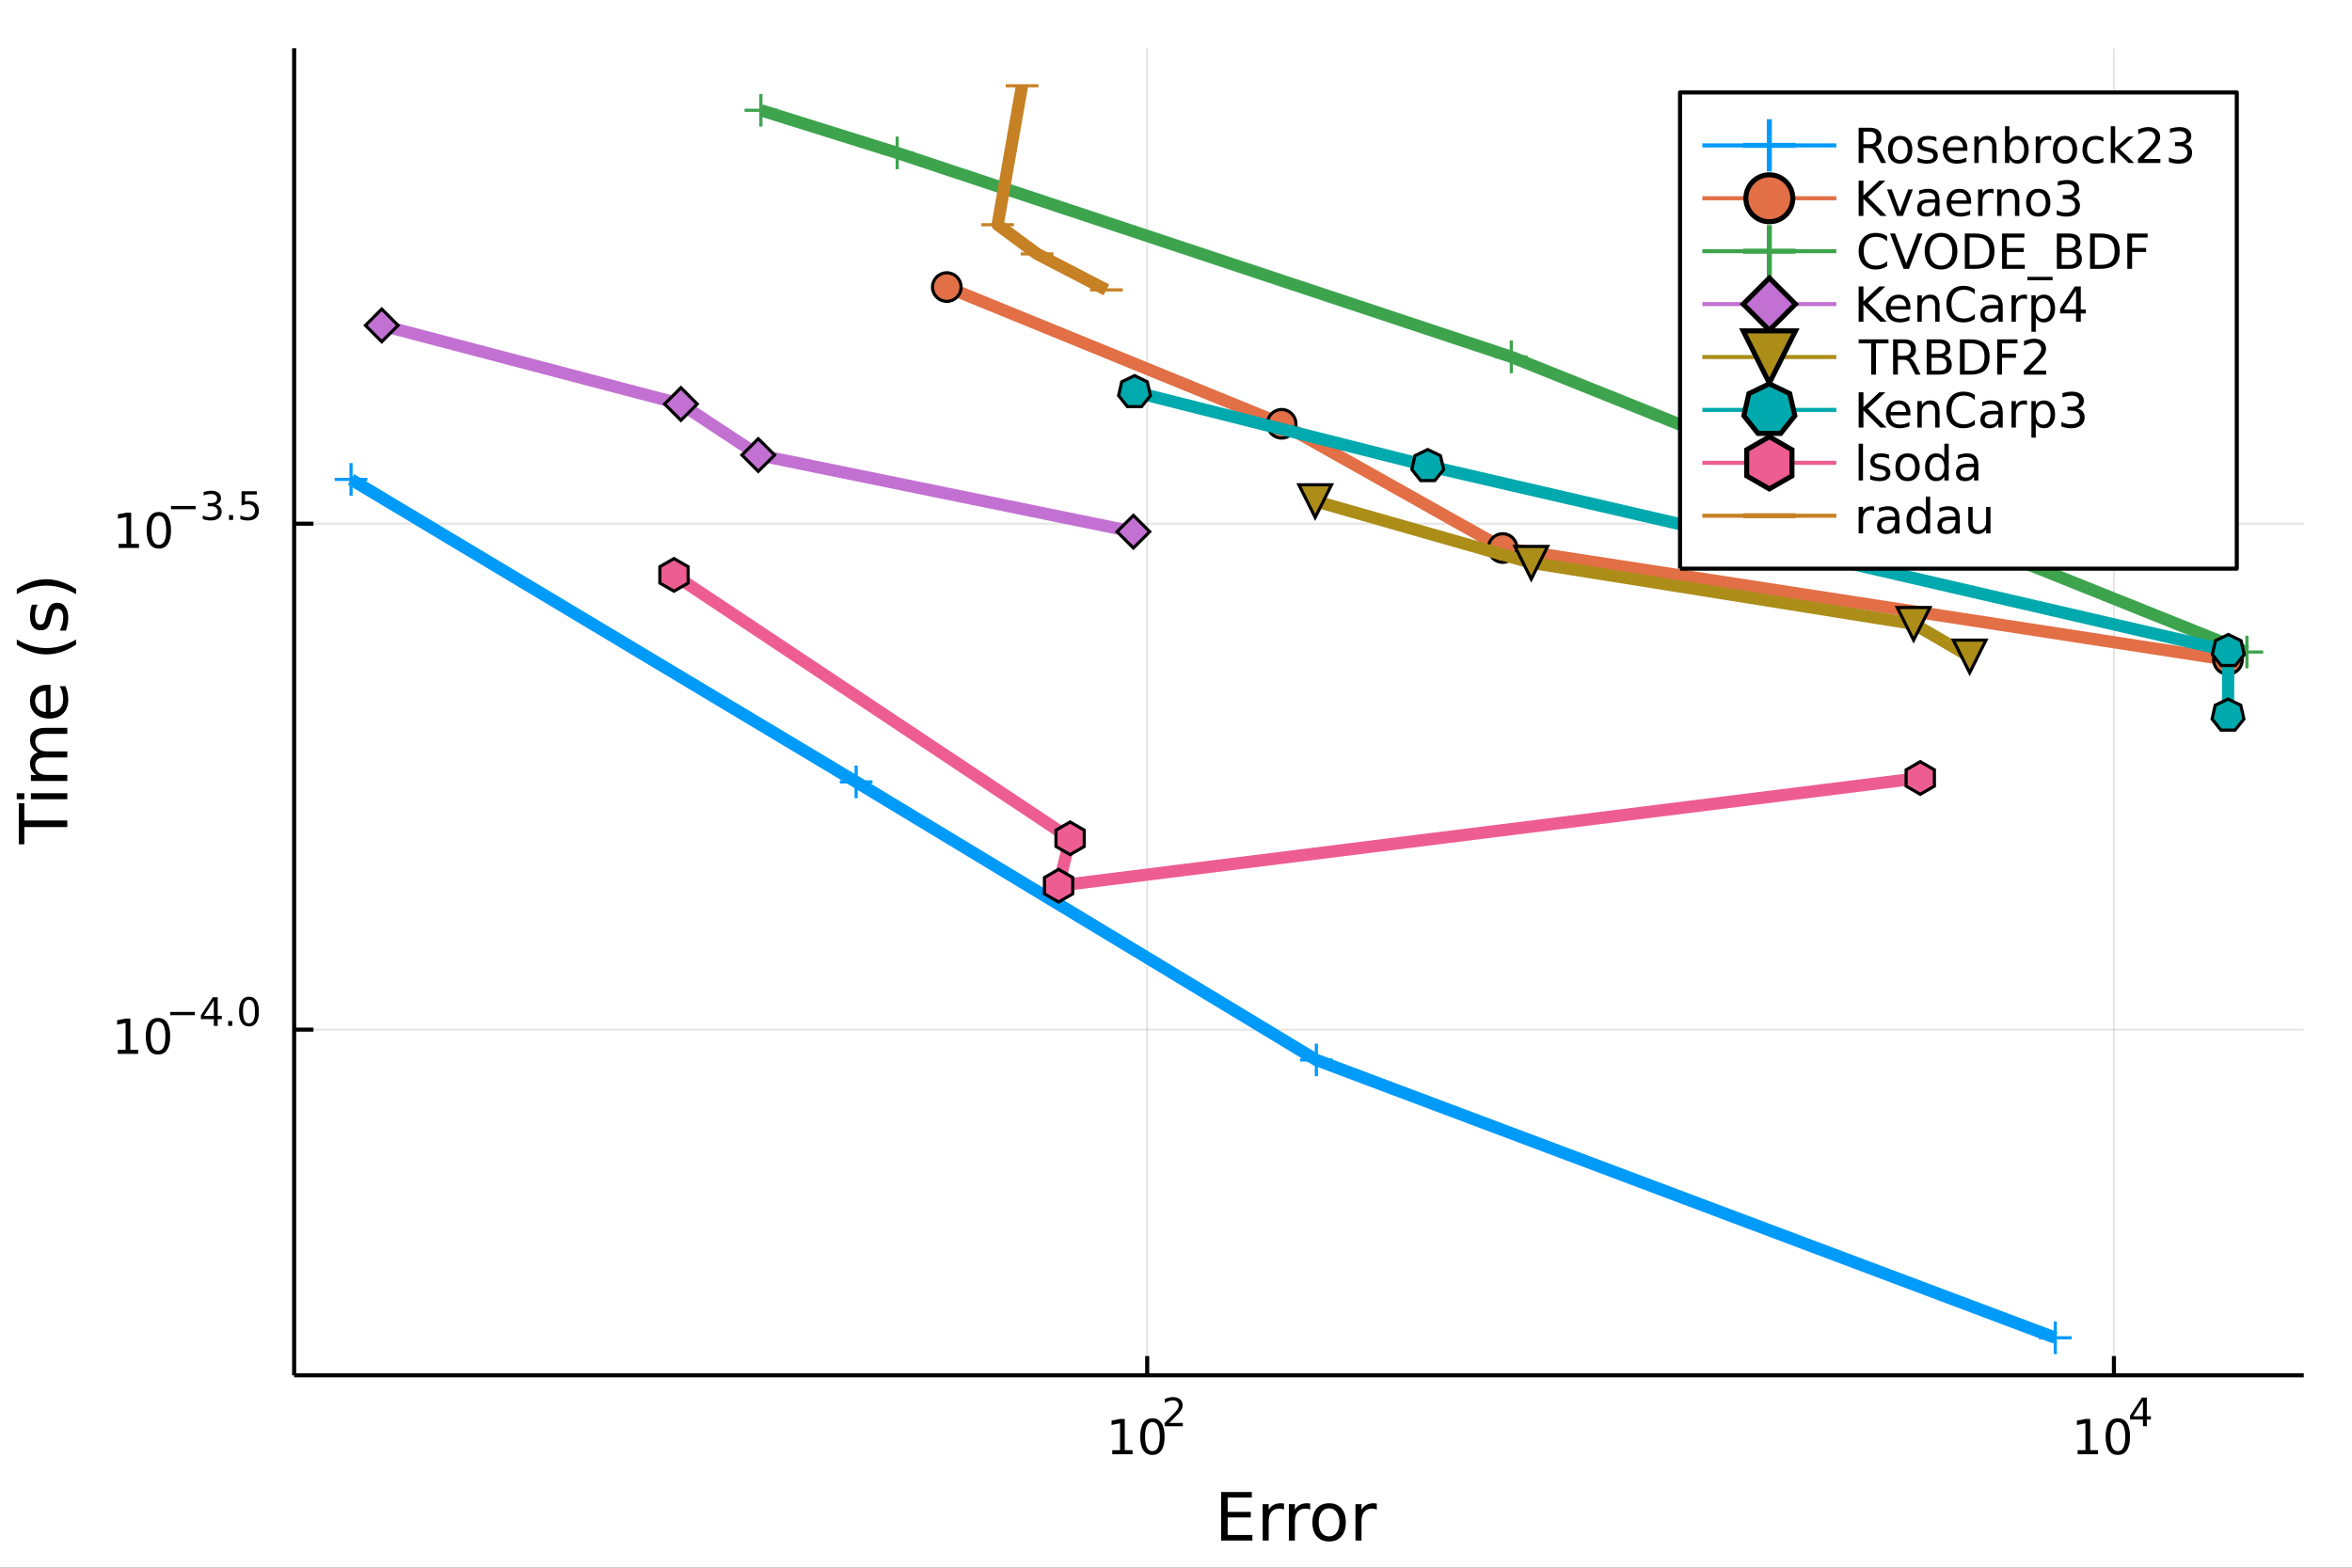 <?xml version="1.0" encoding="utf-8"?>
<svg xmlns="http://www.w3.org/2000/svg" xmlns:xlink="http://www.w3.org/1999/xlink" width="576" height="384" viewBox="0 0 2304 1536">
<rect x="0" y="0" width="2304" height="1536" fill="#333333" stroke="none"/>
<defs>
  <clipPath id="clip950">
    <rect x="0" y="0" width="2304" height="1536"/>
  </clipPath>
</defs>
<path clip-path="url(#clip950)" d="
M0 1536 L2304 1536 L2304 0 L0 0  Z
  " fill="#ffffff" fill-rule="evenodd" fill-opacity="1"/>
<defs>
  <clipPath id="clip951">
    <rect x="460" y="0" width="1614" height="1536"/>
  </clipPath>
</defs>
<path clip-path="url(#clip950)" d="
M288.159 1347.54 L2256.76 1347.54 L2256.76 47.244 L288.159 47.244  Z
  " fill="#ffffff" fill-rule="evenodd" fill-opacity="1"/>
<defs>
  <clipPath id="clip952">
    <rect x="288" y="47" width="1970" height="1301"/>
  </clipPath>
</defs>
<polyline clip-path="url(#clip952)" style="stroke:#000000; stroke-linecap:butt; stroke-linejoin:round; stroke-width:2; stroke-opacity:0.1; fill:none" points="
  1123.78,1347.54 1123.78,47.244 
  "/>
<polyline clip-path="url(#clip952)" style="stroke:#000000; stroke-linecap:butt; stroke-linejoin:round; stroke-width:2; stroke-opacity:0.1; fill:none" points="
  2070.79,1347.54 2070.79,47.244 
  "/>
<polyline clip-path="url(#clip950)" style="stroke:#000000; stroke-linecap:butt; stroke-linejoin:round; stroke-width:4; stroke-opacity:1; fill:none" points="
  288.159,1347.54 2256.76,1347.54 
  "/>
<polyline clip-path="url(#clip950)" style="stroke:#000000; stroke-linecap:butt; stroke-linejoin:round; stroke-width:4; stroke-opacity:1; fill:none" points="
  1123.78,1347.54 1123.78,1328.64 
  "/>
<polyline clip-path="url(#clip950)" style="stroke:#000000; stroke-linecap:butt; stroke-linejoin:round; stroke-width:4; stroke-opacity:1; fill:none" points="
  2070.79,1347.54 2070.79,1328.64 
  "/>
<path clip-path="url(#clip950)" d="M1089.55 1420.89 L1097.19 1420.89 L1097.19 1394.53 L1088.88 1396.19 L1088.88 1391.94 L1097.14 1390.27 L1101.82 1390.27 L1101.82 1420.89 L1109.46 1420.89 L1109.46 1424.83 L1089.55 1424.83 L1089.55 1420.89 Z" fill="#000000" fill-rule="evenodd" fill-opacity="1" /><path clip-path="url(#clip950)" d="M1128.9 1393.35 Q1125.29 1393.35 1123.46 1396.91 Q1121.65 1400.45 1121.65 1407.58 Q1121.65 1414.69 1123.46 1418.25 Q1125.29 1421.8 1128.9 1421.8 Q1132.53 1421.8 1134.34 1418.25 Q1136.17 1414.69 1136.17 1407.58 Q1136.17 1400.45 1134.34 1396.91 Q1132.53 1393.35 1128.9 1393.35 M1128.9 1389.64 Q1134.71 1389.64 1137.77 1394.25 Q1140.84 1398.83 1140.84 1407.58 Q1140.84 1416.31 1137.77 1420.92 Q1134.71 1425.5 1128.9 1425.5 Q1123.09 1425.5 1120.01 1420.92 Q1116.96 1416.31 1116.96 1407.58 Q1116.96 1398.83 1120.01 1394.25 Q1123.09 1389.64 1128.9 1389.64 Z" fill="#000000" fill-rule="evenodd" fill-opacity="1" /><path clip-path="url(#clip950)" d="M1145.41 1394.22 L1158.67 1394.22 L1158.67 1397.42 L1140.84 1397.42 L1140.84 1394.22 Q1143.01 1391.98 1146.73 1388.22 Q1150.47 1384.44 1151.43 1383.35 Q1153.26 1381.3 1153.97 1379.89 Q1154.71 1378.46 1154.71 1377.09 Q1154.71 1374.85 1153.13 1373.44 Q1151.57 1372.03 1149.04 1372.03 Q1147.26 1372.03 1145.26 1372.65 Q1143.29 1373.27 1141.03 1374.53 L1141.03 1370.69 Q1143.33 1369.77 1145.32 1369.3 Q1147.31 1368.83 1148.97 1368.83 Q1153.33 1368.83 1155.93 1371.01 Q1158.52 1373.19 1158.52 1376.84 Q1158.52 1378.57 1157.87 1380.13 Q1157.23 1381.68 1155.51 1383.78 Q1155.04 1384.33 1152.52 1386.94 Q1150 1389.54 1145.41 1394.22 Z" fill="#000000" fill-rule="evenodd" fill-opacity="1" /><path clip-path="url(#clip950)" d="M2035.25 1420.89 L2042.89 1420.89 L2042.89 1394.53 L2034.58 1396.19 L2034.58 1391.94 L2042.84 1390.27 L2047.52 1390.27 L2047.52 1420.89 L2055.16 1420.89 L2055.16 1424.83 L2035.25 1424.83 L2035.25 1420.89 Z" fill="#000000" fill-rule="evenodd" fill-opacity="1" /><path clip-path="url(#clip950)" d="M2074.6 1393.35 Q2070.99 1393.35 2069.16 1396.91 Q2067.36 1400.45 2067.36 1407.58 Q2067.36 1414.69 2069.16 1418.25 Q2070.99 1421.8 2074.6 1421.8 Q2078.24 1421.8 2080.04 1418.25 Q2081.87 1414.69 2081.87 1407.58 Q2081.87 1400.45 2080.04 1396.91 Q2078.24 1393.35 2074.6 1393.35 M2074.6 1389.64 Q2080.41 1389.64 2083.47 1394.25 Q2086.55 1398.83 2086.55 1407.58 Q2086.55 1416.31 2083.47 1420.92 Q2080.41 1425.5 2074.6 1425.5 Q2068.79 1425.5 2065.71 1420.92 Q2062.66 1416.31 2062.66 1407.58 Q2062.66 1398.83 2065.71 1394.25 Q2068.79 1389.64 2074.6 1389.64 Z" fill="#000000" fill-rule="evenodd" fill-opacity="1" /><path clip-path="url(#clip950)" d="M2099.22 1372.65 L2089.63 1387.64 L2099.22 1387.64 L2099.22 1372.65 M2098.23 1369.34 L2103 1369.34 L2103 1387.64 L2107.01 1387.64 L2107.01 1390.8 L2103 1390.8 L2103 1397.42 L2099.22 1397.42 L2099.22 1390.8 L2086.55 1390.8 L2086.55 1387.13 L2098.23 1369.34 Z" fill="#000000" fill-rule="evenodd" fill-opacity="1" /><path clip-path="url(#clip950)" d="M1196.21 1461.87 L1226.26 1461.87 L1226.26 1467.28 L1202.64 1467.28 L1202.64 1481.34 L1225.27 1481.34 L1225.27 1486.76 L1202.64 1486.76 L1202.64 1503.97 L1226.83 1503.97 L1226.83 1509.39 L1196.21 1509.39 L1196.21 1461.87 Z" fill="#000000" fill-rule="evenodd" fill-opacity="1" /><path clip-path="url(#clip950)" d="M1257.8 1479.21 Q1256.81 1478.64 1255.64 1478.38 Q1254.49 1478.1 1253.09 1478.1 Q1248.12 1478.1 1245.45 1481.34 Q1242.81 1484.56 1242.81 1490.61 L1242.81 1509.39 L1236.92 1509.39 L1236.92 1473.74 L1242.81 1473.74 L1242.81 1479.28 Q1244.66 1476.03 1247.62 1474.47 Q1250.58 1472.88 1254.81 1472.88 Q1255.41 1472.88 1256.15 1472.97 Q1256.88 1473.04 1257.77 1473.2 L1257.8 1479.21 Z" fill="#000000" fill-rule="evenodd" fill-opacity="1" /><path clip-path="url(#clip950)" d="M1283.45 1479.21 Q1282.47 1478.64 1281.29 1478.38 Q1280.14 1478.1 1278.74 1478.1 Q1273.78 1478.1 1271.1 1481.34 Q1268.46 1484.56 1268.46 1490.61 L1268.46 1509.39 L1262.57 1509.39 L1262.57 1473.74 L1268.46 1473.74 L1268.46 1479.28 Q1270.31 1476.03 1273.27 1474.47 Q1276.23 1472.88 1280.46 1472.88 Q1281.07 1472.88 1281.8 1472.97 Q1282.53 1473.04 1283.42 1473.2 L1283.45 1479.21 Z" fill="#000000" fill-rule="evenodd" fill-opacity="1" /><path clip-path="url(#clip950)" d="M1301.98 1477.84 Q1297.27 1477.84 1294.53 1481.54 Q1291.79 1485.2 1291.79 1491.59 Q1291.79 1497.99 1294.5 1501.68 Q1297.24 1505.34 1301.98 1505.34 Q1306.66 1505.34 1309.39 1501.65 Q1312.13 1497.96 1312.13 1491.59 Q1312.13 1485.26 1309.39 1481.57 Q1306.66 1477.84 1301.98 1477.84 M1301.98 1472.88 Q1309.62 1472.88 1313.98 1477.84 Q1318.34 1482.81 1318.34 1491.59 Q1318.34 1500.35 1313.98 1505.34 Q1309.62 1510.31 1301.98 1510.31 Q1294.31 1510.31 1289.95 1505.34 Q1285.62 1500.35 1285.62 1491.59 Q1285.62 1482.81 1289.95 1477.84 Q1294.31 1472.88 1301.98 1472.88 Z" fill="#000000" fill-rule="evenodd" fill-opacity="1" /><path clip-path="url(#clip950)" d="M1348.7 1479.21 Q1347.72 1478.64 1346.54 1478.38 Q1345.39 1478.1 1343.99 1478.1 Q1339.03 1478.1 1336.35 1481.34 Q1333.71 1484.56 1333.71 1490.61 L1333.71 1509.39 L1327.82 1509.39 L1327.82 1473.74 L1333.71 1473.74 L1333.71 1479.28 Q1335.56 1476.03 1338.52 1474.47 Q1341.48 1472.88 1345.71 1472.88 Q1346.32 1472.88 1347.05 1472.97 Q1347.78 1473.04 1348.67 1473.2 L1348.7 1479.21 Z" fill="#000000" fill-rule="evenodd" fill-opacity="1" /><polyline clip-path="url(#clip952)" style="stroke:#000000; stroke-linecap:butt; stroke-linejoin:round; stroke-width:2; stroke-opacity:0.1; fill:none" points="
  288.159,1008.82 2256.76,1008.82 
  "/>
<polyline clip-path="url(#clip952)" style="stroke:#000000; stroke-linecap:butt; stroke-linejoin:round; stroke-width:2; stroke-opacity:0.1; fill:none" points="
  288.159,513.106 2256.76,513.106 
  "/>
<polyline clip-path="url(#clip950)" style="stroke:#000000; stroke-linecap:butt; stroke-linejoin:round; stroke-width:4; stroke-opacity:1; fill:none" points="
  288.159,1347.54 288.159,47.244 
  "/>
<polyline clip-path="url(#clip950)" style="stroke:#000000; stroke-linecap:butt; stroke-linejoin:round; stroke-width:4; stroke-opacity:1; fill:none" points="
  288.159,1008.82 307.057,1008.82 
  "/>
<polyline clip-path="url(#clip950)" style="stroke:#000000; stroke-linecap:butt; stroke-linejoin:round; stroke-width:4; stroke-opacity:1; fill:none" points="
  288.159,513.106 307.057,513.106 
  "/>
<path clip-path="url(#clip950)" d="M115.411 1028.61 L123.05 1028.61 L123.05 1002.25 L114.74 1003.91 L114.74 999.654 L123.004 997.987 L127.68 997.987 L127.68 1028.61 L135.319 1028.61 L135.319 1032.55 L115.411 1032.55 L115.411 1028.61 Z" fill="#000000" fill-rule="evenodd" fill-opacity="1" /><path clip-path="url(#clip950)" d="M154.763 1001.07 Q151.152 1001.07 149.323 1004.63 Q147.518 1008.17 147.518 1015.3 Q147.518 1022.41 149.323 1025.97 Q151.152 1029.51 154.763 1029.51 Q158.397 1029.51 160.203 1025.97 Q162.032 1022.41 162.032 1015.3 Q162.032 1008.17 160.203 1004.63 Q158.397 1001.07 154.763 1001.07 M154.763 997.362 Q160.573 997.362 163.629 1001.97 Q166.707 1006.55 166.707 1015.3 Q166.707 1024.03 163.629 1028.64 Q160.573 1033.22 154.763 1033.22 Q148.953 1033.22 145.874 1028.64 Q142.819 1024.03 142.819 1015.3 Q142.819 1006.55 145.874 1001.97 Q148.953 997.362 154.763 997.362 Z" fill="#000000" fill-rule="evenodd" fill-opacity="1" /><path clip-path="url(#clip950)" d="M166.707 991.463 L190.819 991.463 L190.819 994.661 L166.707 994.661 L166.707 991.463 Z" fill="#000000" fill-rule="evenodd" fill-opacity="1" /><path clip-path="url(#clip950)" d="M209.458 980.367 L199.866 995.357 L209.458 995.357 L209.458 980.367 M208.461 977.057 L213.238 977.057 L213.238 995.357 L217.244 995.357 L217.244 998.516 L213.238 998.516 L213.238 1005.14 L209.458 1005.14 L209.458 998.516 L196.781 998.516 L196.781 994.849 L208.461 977.057 Z" fill="#000000" fill-rule="evenodd" fill-opacity="1" /><path clip-path="url(#clip950)" d="M223.526 1000.36 L227.494 1000.36 L227.494 1005.14 L223.526 1005.14 L223.526 1000.36 Z" fill="#000000" fill-rule="evenodd" fill-opacity="1" /><path clip-path="url(#clip950)" d="M243.895 979.558 Q240.961 979.558 239.475 982.454 Q238.008 985.332 238.008 991.125 Q238.008 996.899 239.475 999.795 Q240.961 1002.67 243.895 1002.67 Q246.847 1002.67 248.314 999.795 Q249.8 996.899 249.8 991.125 Q249.8 985.332 248.314 982.454 Q246.847 979.558 243.895 979.558 M243.895 976.549 Q248.615 976.549 251.098 980.292 Q253.599 984.016 253.599 991.125 Q253.599 998.215 251.098 1001.96 Q248.615 1005.68 243.895 1005.68 Q239.174 1005.68 236.672 1001.96 Q234.19 998.215 234.19 991.125 Q234.19 984.016 236.672 980.292 Q239.174 976.549 243.895 976.549 Z" fill="#000000" fill-rule="evenodd" fill-opacity="1" /><path clip-path="url(#clip950)" d="M116.22 532.898 L123.859 532.898 L123.859 506.533 L115.549 508.199 L115.549 503.94 L123.813 502.273 L128.489 502.273 L128.489 532.898 L136.127 532.898 L136.127 536.833 L116.22 536.833 L116.22 532.898 Z" fill="#000000" fill-rule="evenodd" fill-opacity="1" /><path clip-path="url(#clip950)" d="M155.572 505.352 Q151.961 505.352 150.132 508.917 Q148.326 512.459 148.326 519.588 Q148.326 526.695 150.132 530.259 Q151.961 533.801 155.572 533.801 Q159.206 533.801 161.012 530.259 Q162.84 526.695 162.84 519.588 Q162.84 512.459 161.012 508.917 Q159.206 505.352 155.572 505.352 M155.572 501.648 Q161.382 501.648 164.438 506.255 Q167.516 510.838 167.516 519.588 Q167.516 528.315 164.438 532.921 Q161.382 537.505 155.572 537.505 Q149.762 537.505 146.683 532.921 Q143.627 528.315 143.627 519.588 Q143.627 510.838 146.683 506.255 Q149.762 501.648 155.572 501.648 Z" fill="#000000" fill-rule="evenodd" fill-opacity="1" /><path clip-path="url(#clip950)" d="M167.516 495.75 L191.628 495.75 L191.628 498.947 L167.516 498.947 L167.516 495.75 Z" fill="#000000" fill-rule="evenodd" fill-opacity="1" /><path clip-path="url(#clip950)" d="M211.338 494.283 Q214.065 494.866 215.589 496.709 Q217.131 498.552 217.131 501.26 Q217.131 505.417 214.272 507.693 Q211.414 509.968 206.147 509.968 Q204.379 509.968 202.499 509.611 Q200.637 509.273 198.643 508.577 L198.643 504.909 Q200.223 505.831 202.104 506.301 Q203.984 506.771 206.035 506.771 Q209.608 506.771 211.47 505.361 Q213.351 503.95 213.351 501.26 Q213.351 498.778 211.602 497.386 Q209.871 495.975 206.768 495.975 L203.495 495.975 L203.495 492.853 L206.918 492.853 Q209.721 492.853 211.207 491.744 Q212.692 490.615 212.692 488.509 Q212.692 486.346 211.15 485.199 Q209.627 484.033 206.768 484.033 Q205.207 484.033 203.42 484.371 Q201.633 484.71 199.489 485.424 L199.489 482.039 Q201.652 481.437 203.533 481.136 Q205.433 480.835 207.107 480.835 Q211.432 480.835 213.953 482.81 Q216.473 484.766 216.473 488.114 Q216.473 490.446 215.137 492.063 Q213.802 493.662 211.338 494.283 Z" fill="#000000" fill-rule="evenodd" fill-opacity="1" /><path clip-path="url(#clip950)" d="M224.334 504.646 L228.303 504.646 L228.303 509.423 L224.334 509.423 L224.334 504.646 Z" fill="#000000" fill-rule="evenodd" fill-opacity="1" /><path clip-path="url(#clip950)" d="M236.616 481.343 L251.531 481.343 L251.531 484.54 L240.095 484.54 L240.095 491.424 Q240.923 491.142 241.75 491.01 Q242.578 490.86 243.406 490.86 Q248.107 490.86 250.853 493.436 Q253.599 496.013 253.599 500.414 Q253.599 504.947 250.778 507.467 Q247.957 509.968 242.823 509.968 Q241.055 509.968 239.211 509.667 Q237.387 509.367 235.431 508.765 L235.431 504.947 Q237.124 505.868 238.929 506.32 Q240.735 506.771 242.747 506.771 Q246.001 506.771 247.901 505.06 Q249.8 503.348 249.8 500.414 Q249.8 497.48 247.901 495.769 Q246.001 494.057 242.747 494.057 Q241.224 494.057 239.7 494.396 Q238.196 494.734 236.616 495.449 L236.616 481.343 Z" fill="#000000" fill-rule="evenodd" fill-opacity="1" /><path clip-path="url(#clip950)" d="M18.404 827.219 L18.404 787.02 L23.815 787.02 L23.815 803.889 L65.924 803.889 L65.924 810.35 L23.815 810.35 L23.815 827.219 L18.404 827.219 Z" fill="#000000" fill-rule="evenodd" fill-opacity="1" /><path clip-path="url(#clip950)" d="M30.276 783.073 L30.276 777.216 L65.924 777.216 L65.924 783.073 L30.276 783.073 M16.399 783.073 L16.399 777.216 L23.815 777.216 L23.815 783.073 L16.399 783.073 Z" fill="#000000" fill-rule="evenodd" fill-opacity="1" /><path clip-path="url(#clip950)" d="M37.119 737.208 Q33.173 735.012 31.295 731.956 Q29.417 728.901 29.417 724.763 Q29.417 719.193 33.332 716.169 Q37.215 713.145 44.408 713.145 L65.924 713.145 L65.924 719.034 L44.599 719.034 Q39.475 719.034 36.992 720.848 Q34.509 722.662 34.509 726.386 Q34.509 730.938 37.533 733.579 Q40.557 736.221 45.777 736.221 L65.924 736.221 L65.924 742.109 L44.599 742.109 Q39.443 742.109 36.992 743.924 Q34.509 745.738 34.509 749.526 Q34.509 754.013 37.565 756.655 Q40.589 759.297 45.777 759.297 L65.924 759.297 L65.924 765.185 L30.276 765.185 L30.276 759.297 L35.814 759.297 Q32.536 757.292 30.976 754.491 Q29.417 751.69 29.417 747.839 Q29.417 743.956 31.39 741.25 Q33.364 738.513 37.119 737.208 Z" fill="#000000" fill-rule="evenodd" fill-opacity="1" /><path clip-path="url(#clip950)" d="M46.636 670.973 L49.501 670.973 L49.501 697.9 Q55.548 697.518 58.731 694.271 Q61.882 690.993 61.882 685.168 Q61.882 681.794 61.054 678.643 Q60.227 675.461 58.572 672.341 L64.11 672.341 Q65.447 675.492 66.147 678.803 Q66.847 682.113 66.847 685.518 Q66.847 694.048 61.882 699.045 Q56.917 704.011 48.45 704.011 Q39.697 704.011 34.573 699.3 Q29.417 694.558 29.417 686.537 Q29.417 679.344 34.064 675.174 Q38.679 670.973 46.636 670.973 M44.917 676.829 Q40.111 676.893 37.247 679.535 Q34.382 682.145 34.382 686.473 Q34.382 691.375 37.151 694.335 Q39.92 697.263 44.949 697.709 L44.917 676.829 Z" fill="#000000" fill-rule="evenodd" fill-opacity="1" /><path clip-path="url(#clip950)" d="M16.463 626.572 Q23.783 630.837 30.945 632.906 Q38.106 634.975 45.458 634.975 Q52.811 634.975 60.036 632.906 Q67.229 630.805 74.518 626.572 L74.518 631.664 Q67.038 636.439 59.813 638.826 Q52.588 641.181 45.458 641.181 Q38.361 641.181 31.167 638.826 Q23.974 636.471 16.463 631.664 L16.463 626.572 Z" fill="#000000" fill-rule="evenodd" fill-opacity="1" /><path clip-path="url(#clip950)" d="M31.326 592.484 L36.865 592.484 Q35.592 594.966 34.955 597.64 Q34.318 600.313 34.318 603.178 Q34.318 607.538 35.655 609.735 Q36.992 611.899 39.666 611.899 Q41.703 611.899 42.88 610.339 Q44.026 608.78 45.077 604.069 L45.522 602.064 Q46.859 595.826 49.31 593.216 Q51.729 590.574 56.089 590.574 Q61.054 590.574 63.951 594.521 Q66.847 598.435 66.847 605.31 Q66.847 608.175 66.274 611.294 Q65.733 614.382 64.619 617.819 L58.572 617.819 Q60.259 614.573 61.118 611.422 Q61.946 608.27 61.946 605.183 Q61.946 601.045 60.545 598.817 Q59.113 596.589 56.535 596.589 Q54.148 596.589 52.874 598.213 Q51.601 599.804 50.424 605.247 L49.946 607.284 Q48.8 612.726 46.445 615.145 Q44.058 617.564 39.92 617.564 Q34.891 617.564 32.154 614 Q29.417 610.435 29.417 603.878 Q29.417 600.632 29.894 597.767 Q30.372 594.902 31.326 592.484 Z" fill="#000000" fill-rule="evenodd" fill-opacity="1" /><path clip-path="url(#clip950)" d="M16.463 582.171 L16.463 577.079 Q23.974 572.304 31.167 569.949 Q38.361 567.562 45.458 567.562 Q52.588 567.562 59.813 569.949 Q67.038 572.304 74.518 577.079 L74.518 582.171 Q67.229 577.938 60.036 575.869 Q52.811 573.768 45.458 573.768 Q38.106 573.768 30.945 575.869 Q23.783 577.938 16.463 582.171 Z" fill="#000000" fill-rule="evenodd" fill-opacity="1" /><polyline clip-path="url(#clip952)" style="stroke:#009af9; stroke-linecap:butt; stroke-linejoin:round; stroke-width:12; stroke-opacity:1; fill:none" points="
  2013.34,1310.74 1289.48,1038.55 838.656,766.104 343.874,469.706 
  "/>
<line clip-path="url(#clip952)" x1="2013.34" y1="1310.74" x2="2013.34" y2="1294.74" style="stroke:#009af9; stroke-width:3.072; stroke-opacity:1"/>
<line clip-path="url(#clip952)" x1="2013.34" y1="1310.74" x2="1997.34" y2="1310.74" style="stroke:#009af9; stroke-width:3.072; stroke-opacity:1"/>
<line clip-path="url(#clip952)" x1="2013.34" y1="1310.74" x2="2013.34" y2="1326.74" style="stroke:#009af9; stroke-width:3.072; stroke-opacity:1"/>
<line clip-path="url(#clip952)" x1="2013.34" y1="1310.74" x2="2029.34" y2="1310.74" style="stroke:#009af9; stroke-width:3.072; stroke-opacity:1"/>
<line clip-path="url(#clip952)" x1="1289.48" y1="1038.55" x2="1289.48" y2="1022.55" style="stroke:#009af9; stroke-width:3.072; stroke-opacity:1"/>
<line clip-path="url(#clip952)" x1="1289.48" y1="1038.55" x2="1273.48" y2="1038.55" style="stroke:#009af9; stroke-width:3.072; stroke-opacity:1"/>
<line clip-path="url(#clip952)" x1="1289.48" y1="1038.55" x2="1289.48" y2="1054.55" style="stroke:#009af9; stroke-width:3.072; stroke-opacity:1"/>
<line clip-path="url(#clip952)" x1="1289.48" y1="1038.55" x2="1305.48" y2="1038.55" style="stroke:#009af9; stroke-width:3.072; stroke-opacity:1"/>
<line clip-path="url(#clip952)" x1="838.656" y1="766.104" x2="838.656" y2="750.104" style="stroke:#009af9; stroke-width:3.072; stroke-opacity:1"/>
<line clip-path="url(#clip952)" x1="838.656" y1="766.104" x2="822.656" y2="766.104" style="stroke:#009af9; stroke-width:3.072; stroke-opacity:1"/>
<line clip-path="url(#clip952)" x1="838.656" y1="766.104" x2="838.656" y2="782.104" style="stroke:#009af9; stroke-width:3.072; stroke-opacity:1"/>
<line clip-path="url(#clip952)" x1="838.656" y1="766.104" x2="854.656" y2="766.104" style="stroke:#009af9; stroke-width:3.072; stroke-opacity:1"/>
<line clip-path="url(#clip952)" x1="343.874" y1="469.706" x2="343.874" y2="453.706" style="stroke:#009af9; stroke-width:3.072; stroke-opacity:1"/>
<line clip-path="url(#clip952)" x1="343.874" y1="469.706" x2="327.874" y2="469.706" style="stroke:#009af9; stroke-width:3.072; stroke-opacity:1"/>
<line clip-path="url(#clip952)" x1="343.874" y1="469.706" x2="343.874" y2="485.706" style="stroke:#009af9; stroke-width:3.072; stroke-opacity:1"/>
<line clip-path="url(#clip952)" x1="343.874" y1="469.706" x2="359.874" y2="469.706" style="stroke:#009af9; stroke-width:3.072; stroke-opacity:1"/>
<polyline clip-path="url(#clip952)" style="stroke:#e26f46; stroke-linecap:butt; stroke-linejoin:round; stroke-width:12; stroke-opacity:1; fill:none" points="
  2182.51,646.509 1472.02,536.945 1255.48,415.223 927.477,281.263 
  "/>
<circle clip-path="url(#clip952)" cx="2182.51" cy="646.509" r="14" fill="#e26f46" fill-rule="evenodd" fill-opacity="1" stroke="#000000" stroke-opacity="1" stroke-width="3.072"/>
<circle clip-path="url(#clip952)" cx="1472.02" cy="536.945" r="14" fill="#e26f46" fill-rule="evenodd" fill-opacity="1" stroke="#000000" stroke-opacity="1" stroke-width="3.072"/>
<circle clip-path="url(#clip952)" cx="1255.48" cy="415.223" r="14" fill="#e26f46" fill-rule="evenodd" fill-opacity="1" stroke="#000000" stroke-opacity="1" stroke-width="3.072"/>
<circle clip-path="url(#clip952)" cx="927.477" cy="281.263" r="14" fill="#e26f46" fill-rule="evenodd" fill-opacity="1" stroke="#000000" stroke-opacity="1" stroke-width="3.072"/>
<polyline clip-path="url(#clip952)" style="stroke:#3da44d; stroke-linecap:butt; stroke-linejoin:round; stroke-width:12; stroke-opacity:1; fill:none" points="
  2201.04,638.856 1480.47,349.677 878.887,149.814 745.356,108.039 
  "/>
<line clip-path="url(#clip952)" x1="2201.04" y1="638.856" x2="2201.04" y2="622.856" style="stroke:#3da44d; stroke-width:3.072; stroke-opacity:1"/>
<line clip-path="url(#clip952)" x1="2201.04" y1="638.856" x2="2185.04" y2="638.856" style="stroke:#3da44d; stroke-width:3.072; stroke-opacity:1"/>
<line clip-path="url(#clip952)" x1="2201.04" y1="638.856" x2="2201.04" y2="654.856" style="stroke:#3da44d; stroke-width:3.072; stroke-opacity:1"/>
<line clip-path="url(#clip952)" x1="2201.04" y1="638.856" x2="2217.04" y2="638.856" style="stroke:#3da44d; stroke-width:3.072; stroke-opacity:1"/>
<line clip-path="url(#clip952)" x1="1480.47" y1="349.677" x2="1480.47" y2="333.677" style="stroke:#3da44d; stroke-width:3.072; stroke-opacity:1"/>
<line clip-path="url(#clip952)" x1="1480.47" y1="349.677" x2="1464.47" y2="349.677" style="stroke:#3da44d; stroke-width:3.072; stroke-opacity:1"/>
<line clip-path="url(#clip952)" x1="1480.47" y1="349.677" x2="1480.47" y2="365.677" style="stroke:#3da44d; stroke-width:3.072; stroke-opacity:1"/>
<line clip-path="url(#clip952)" x1="1480.47" y1="349.677" x2="1496.47" y2="349.677" style="stroke:#3da44d; stroke-width:3.072; stroke-opacity:1"/>
<line clip-path="url(#clip952)" x1="878.887" y1="149.814" x2="878.887" y2="133.814" style="stroke:#3da44d; stroke-width:3.072; stroke-opacity:1"/>
<line clip-path="url(#clip952)" x1="878.887" y1="149.814" x2="862.887" y2="149.814" style="stroke:#3da44d; stroke-width:3.072; stroke-opacity:1"/>
<line clip-path="url(#clip952)" x1="878.887" y1="149.814" x2="878.887" y2="165.814" style="stroke:#3da44d; stroke-width:3.072; stroke-opacity:1"/>
<line clip-path="url(#clip952)" x1="878.887" y1="149.814" x2="894.887" y2="149.814" style="stroke:#3da44d; stroke-width:3.072; stroke-opacity:1"/>
<line clip-path="url(#clip952)" x1="745.356" y1="108.039" x2="745.356" y2="92.039" style="stroke:#3da44d; stroke-width:3.072; stroke-opacity:1"/>
<line clip-path="url(#clip952)" x1="745.356" y1="108.039" x2="729.356" y2="108.039" style="stroke:#3da44d; stroke-width:3.072; stroke-opacity:1"/>
<line clip-path="url(#clip952)" x1="745.356" y1="108.039" x2="745.356" y2="124.039" style="stroke:#3da44d; stroke-width:3.072; stroke-opacity:1"/>
<line clip-path="url(#clip952)" x1="745.356" y1="108.039" x2="761.356" y2="108.039" style="stroke:#3da44d; stroke-width:3.072; stroke-opacity:1"/>
<polyline clip-path="url(#clip952)" style="stroke:#c271d2; stroke-linecap:butt; stroke-linejoin:round; stroke-width:12; stroke-opacity:1; fill:none" points="
  1110.27,520.943 742.801,445.845 667.015,395.838 373.957,318.822 
  "/>
<path clip-path="url(#clip952)" d="M1110.27 504.943 L1094.27 520.943 L1110.27 536.943 L1126.27 520.943 L1110.27 504.943 Z" fill="#c271d2" fill-rule="evenodd" fill-opacity="1" stroke="#000000" stroke-opacity="1" stroke-width="3.072"/>
<path clip-path="url(#clip952)" d="M742.801 429.845 L726.801 445.845 L742.801 461.845 L758.801 445.845 L742.801 429.845 Z" fill="#c271d2" fill-rule="evenodd" fill-opacity="1" stroke="#000000" stroke-opacity="1" stroke-width="3.072"/>
<path clip-path="url(#clip952)" d="M667.015 379.838 L651.015 395.838 L667.015 411.838 L683.015 395.838 L667.015 379.838 Z" fill="#c271d2" fill-rule="evenodd" fill-opacity="1" stroke="#000000" stroke-opacity="1" stroke-width="3.072"/>
<path clip-path="url(#clip952)" d="M373.957 302.822 L357.957 318.822 L373.957 334.822 L389.957 318.822 L373.957 302.822 Z" fill="#c271d2" fill-rule="evenodd" fill-opacity="1" stroke="#000000" stroke-opacity="1" stroke-width="3.072"/>
<polyline clip-path="url(#clip952)" style="stroke:#ac8d18; stroke-linecap:butt; stroke-linejoin:round; stroke-width:12; stroke-opacity:1; fill:none" points="
  1929.46,643.181 1874.56,611.245 1500.01,551.389 1288.37,490.991 
  "/>
<path clip-path="url(#clip952)" d="M1945.46 627.181 L1913.46 627.181 L1929.46 659.181 L1945.46 627.181 Z" fill="#ac8d18" fill-rule="evenodd" fill-opacity="1" stroke="#000000" stroke-opacity="1" stroke-width="3.072"/>
<path clip-path="url(#clip952)" d="M1890.56 595.245 L1858.56 595.245 L1874.56 627.245 L1890.56 595.245 Z" fill="#ac8d18" fill-rule="evenodd" fill-opacity="1" stroke="#000000" stroke-opacity="1" stroke-width="3.072"/>
<path clip-path="url(#clip952)" d="M1516.01 535.389 L1484.01 535.389 L1500.01 567.389 L1516.01 535.389 Z" fill="#ac8d18" fill-rule="evenodd" fill-opacity="1" stroke="#000000" stroke-opacity="1" stroke-width="3.072"/>
<path clip-path="url(#clip952)" d="M1304.37 474.991 L1272.37 474.991 L1288.37 506.991 L1304.37 474.991 Z" fill="#ac8d18" fill-rule="evenodd" fill-opacity="1" stroke="#000000" stroke-opacity="1" stroke-width="3.072"/>
<polyline clip-path="url(#clip952)" style="stroke:#00a9ad; stroke-linecap:butt; stroke-linejoin:round; stroke-width:12; stroke-opacity:1; fill:none" points="
  2182.52,700.922 2182.79,637.673 1398.59,456.433 1111.36,384.035 
  "/>
<path clip-path="url(#clip952)" d="M2182.52 684.922 L2170.01 690.954 L2166.92 704.49 L2175.57 715.338 L2189.46 715.338 L2198.12 704.49 L2195.03 690.954 Z" fill="#00a9ad" fill-rule="evenodd" fill-opacity="1" stroke="#000000" stroke-opacity="1" stroke-width="3.072"/>
<path clip-path="url(#clip952)" d="M2182.79 621.673 L2170.28 627.705 L2167.19 641.241 L2175.85 652.089 L2189.74 652.089 L2198.39 641.241 L2195.3 627.705 Z" fill="#00a9ad" fill-rule="evenodd" fill-opacity="1" stroke="#000000" stroke-opacity="1" stroke-width="3.072"/>
<path clip-path="url(#clip952)" d="M1398.59 440.433 L1386.08 446.465 L1382.99 460.001 L1391.65 470.849 L1405.54 470.849 L1414.19 460.001 L1411.1 446.465 Z" fill="#00a9ad" fill-rule="evenodd" fill-opacity="1" stroke="#000000" stroke-opacity="1" stroke-width="3.072"/>
<path clip-path="url(#clip952)" d="M1111.36 368.035 L1098.85 374.067 L1095.76 387.603 L1104.42 398.451 L1118.3 398.451 L1126.96 387.603 L1123.87 374.067 Z" fill="#00a9ad" fill-rule="evenodd" fill-opacity="1" stroke="#000000" stroke-opacity="1" stroke-width="3.072"/>
<polyline clip-path="url(#clip952)" style="stroke:#ed5d92; stroke-linecap:butt; stroke-linejoin:round; stroke-width:12; stroke-opacity:1; fill:none" points="
  1881.06,762.25 1037,867.781 1048.27,821.377 660.241,563.263 
  "/>
<path clip-path="url(#clip952)" d="M1881.06 778.25 L1867.21 770.25 L1867.21 754.25 L1881.06 746.25 L1894.92 754.25 L1894.92 770.25 Z" fill="#ed5d92" fill-rule="evenodd" fill-opacity="1" stroke="#000000" stroke-opacity="1" stroke-width="3.072"/>
<path clip-path="url(#clip952)" d="M1037 883.781 L1023.15 875.781 L1023.15 859.781 L1037 851.781 L1050.86 859.781 L1050.86 875.781 Z" fill="#ed5d92" fill-rule="evenodd" fill-opacity="1" stroke="#000000" stroke-opacity="1" stroke-width="3.072"/>
<path clip-path="url(#clip952)" d="M1048.27 837.377 L1034.41 829.377 L1034.41 813.377 L1048.27 805.377 L1062.12 813.377 L1062.12 829.377 Z" fill="#ed5d92" fill-rule="evenodd" fill-opacity="1" stroke="#000000" stroke-opacity="1" stroke-width="3.072"/>
<path clip-path="url(#clip952)" d="M660.241 579.263 L646.385 571.263 L646.385 555.263 L660.241 547.263 L674.097 555.263 L674.097 571.263 Z" fill="#ed5d92" fill-rule="evenodd" fill-opacity="1" stroke="#000000" stroke-opacity="1" stroke-width="3.072"/>
<polyline clip-path="url(#clip952)" style="stroke:#c68125; stroke-linecap:butt; stroke-linejoin:round; stroke-width:12; stroke-opacity:1; fill:none" points="
  1083.81,284.036 1015.93,248.784 977.288,220.183 1001.15,84.045 
  "/>
<line clip-path="url(#clip952)" x1="1099.81" y1="284.036" x2="1067.81" y2="284.036" style="stroke:#c68125; stroke-width:3.072; stroke-opacity:1"/>
<line clip-path="url(#clip952)" x1="1031.93" y1="248.784" x2="999.932" y2="248.784" style="stroke:#c68125; stroke-width:3.072; stroke-opacity:1"/>
<line clip-path="url(#clip952)" x1="993.288" y1="220.183" x2="961.288" y2="220.183" style="stroke:#c68125; stroke-width:3.072; stroke-opacity:1"/>
<line clip-path="url(#clip952)" x1="1017.15" y1="84.045" x2="985.15" y2="84.045" style="stroke:#c68125; stroke-width:3.072; stroke-opacity:1"/>
<path clip-path="url(#clip950)" d="
M1645.74 557.147 L2191.14 557.147 L2191.14 90.587 L1645.74 90.587  Z
  " fill="#ffffff" fill-rule="evenodd" fill-opacity="1"/>
<polyline clip-path="url(#clip950)" style="stroke:#000000; stroke-linecap:butt; stroke-linejoin:round; stroke-width:4; stroke-opacity:1; fill:none" points="
  1645.74,557.147 2191.14,557.147 2191.14,90.587 1645.74,90.587 1645.74,557.147 
  "/>
<polyline clip-path="url(#clip950)" style="stroke:#009af9; stroke-linecap:butt; stroke-linejoin:round; stroke-width:4; stroke-opacity:1; fill:none" points="
  1667.61,142.427 1798.85,142.427 
  "/>
<line clip-path="url(#clip950)" x1="1733.23" y1="142.427" x2="1733.23" y2="116.827" style="stroke:#009af9; stroke-width:4.915; stroke-opacity:1"/>
<line clip-path="url(#clip950)" x1="1733.23" y1="142.427" x2="1707.63" y2="142.427" style="stroke:#009af9; stroke-width:4.915; stroke-opacity:1"/>
<line clip-path="url(#clip950)" x1="1733.23" y1="142.427" x2="1733.23" y2="168.027" style="stroke:#009af9; stroke-width:4.915; stroke-opacity:1"/>
<line clip-path="url(#clip950)" x1="1733.23" y1="142.427" x2="1758.83" y2="142.427" style="stroke:#009af9; stroke-width:4.915; stroke-opacity:1"/>
<path clip-path="url(#clip950)" d="M1837.11 143.504 Q1838.62 144.013 1840.03 145.679 Q1841.47 147.346 1842.9 150.263 L1847.65 159.707 L1842.62 159.707 L1838.2 150.841 Q1836.49 147.369 1834.87 146.235 Q1833.27 145.101 1830.49 145.101 L1825.4 145.101 L1825.4 159.707 L1820.72 159.707 L1820.72 125.147 L1831.28 125.147 Q1837.21 125.147 1840.12 127.624 Q1843.04 130.101 1843.04 135.101 Q1843.04 138.365 1841.51 140.517 Q1840.01 142.67 1837.11 143.504 M1825.4 128.99 L1825.4 141.258 L1831.28 141.258 Q1834.66 141.258 1836.37 139.707 Q1838.11 138.133 1838.11 135.101 Q1838.11 132.068 1836.37 130.541 Q1834.66 128.99 1831.28 128.99 L1825.4 128.99 Z" fill="#000000" fill-rule="evenodd" fill-opacity="1" /><path clip-path="url(#clip950)" d="M1861.4 136.767 Q1857.97 136.767 1855.98 139.453 Q1853.99 142.115 1853.99 146.767 Q1853.99 151.42 1855.96 154.105 Q1857.95 156.767 1861.4 156.767 Q1864.8 156.767 1866.79 154.082 Q1868.78 151.397 1868.78 146.767 Q1868.78 142.161 1866.79 139.476 Q1864.8 136.767 1861.4 136.767 M1861.4 133.156 Q1866.95 133.156 1870.12 136.767 Q1873.29 140.379 1873.29 146.767 Q1873.29 153.133 1870.12 156.767 Q1866.95 160.378 1861.4 160.378 Q1855.82 160.378 1852.65 156.767 Q1849.5 153.133 1849.5 146.767 Q1849.5 140.379 1852.65 136.767 Q1855.82 133.156 1861.4 133.156 Z" fill="#000000" fill-rule="evenodd" fill-opacity="1" /><path clip-path="url(#clip950)" d="M1896.88 134.545 L1896.88 138.573 Q1895.08 137.647 1893.13 137.184 Q1891.19 136.721 1889.1 136.721 Q1885.93 136.721 1884.34 137.693 Q1882.76 138.666 1882.76 140.61 Q1882.76 142.092 1883.9 142.948 Q1885.03 143.781 1888.46 144.545 L1889.91 144.869 Q1894.45 145.842 1896.35 147.624 Q1898.27 149.383 1898.27 152.554 Q1898.27 156.166 1895.4 158.272 Q1892.55 160.378 1887.55 160.378 Q1885.47 160.378 1883.2 159.962 Q1880.96 159.568 1878.46 158.758 L1878.46 154.36 Q1880.82 155.587 1883.11 156.212 Q1885.4 156.814 1887.65 156.814 Q1890.65 156.814 1892.28 155.795 Q1893.9 154.754 1893.9 152.879 Q1893.9 151.142 1892.71 150.216 Q1891.56 149.291 1887.6 148.434 L1886.12 148.087 Q1882.16 147.254 1880.4 145.541 Q1878.64 143.804 1878.64 140.795 Q1878.64 137.138 1881.23 135.147 Q1883.83 133.156 1888.59 133.156 Q1890.96 133.156 1893.04 133.504 Q1895.12 133.851 1896.88 134.545 Z" fill="#000000" fill-rule="evenodd" fill-opacity="1" /><path clip-path="url(#clip950)" d="M1927.23 145.679 L1927.23 147.763 L1907.65 147.763 Q1907.92 152.161 1910.28 154.476 Q1912.67 156.767 1916.9 156.767 Q1919.36 156.767 1921.65 156.166 Q1923.96 155.564 1926.23 154.36 L1926.23 158.388 Q1923.94 159.36 1921.53 159.869 Q1919.13 160.378 1916.65 160.378 Q1910.45 160.378 1906.81 156.767 Q1903.2 153.156 1903.2 146.999 Q1903.2 140.633 1906.63 136.906 Q1910.08 133.156 1915.91 133.156 Q1921.14 133.156 1924.17 136.536 Q1927.23 139.892 1927.23 145.679 M1922.97 144.429 Q1922.92 140.934 1921 138.851 Q1919.1 136.767 1915.96 136.767 Q1912.39 136.767 1910.24 138.781 Q1908.11 140.795 1907.78 144.453 L1922.97 144.429 Z" fill="#000000" fill-rule="evenodd" fill-opacity="1" /><path clip-path="url(#clip950)" d="M1955.77 144.059 L1955.77 159.707 L1951.51 159.707 L1951.51 144.198 Q1951.51 140.517 1950.08 138.689 Q1948.64 136.86 1945.77 136.86 Q1942.32 136.86 1940.33 139.059 Q1938.34 141.258 1938.34 145.054 L1938.34 159.707 L1934.06 159.707 L1934.06 133.781 L1938.34 133.781 L1938.34 137.809 Q1939.87 135.471 1941.93 134.314 Q1944.01 133.156 1946.72 133.156 Q1951.19 133.156 1953.48 135.934 Q1955.77 138.689 1955.77 144.059 Z" fill="#000000" fill-rule="evenodd" fill-opacity="1" /><path clip-path="url(#clip950)" d="M1982.88 146.767 Q1982.88 142.068 1980.93 139.406 Q1979.01 136.721 1975.63 136.721 Q1972.25 136.721 1970.31 139.406 Q1968.39 142.068 1968.39 146.767 Q1968.39 151.466 1970.31 154.152 Q1972.25 156.814 1975.63 156.814 Q1979.01 156.814 1980.93 154.152 Q1982.88 151.466 1982.88 146.767 M1968.39 137.717 Q1969.73 135.402 1971.77 134.291 Q1973.83 133.156 1976.67 133.156 Q1981.39 133.156 1984.33 136.906 Q1987.3 140.656 1987.3 146.767 Q1987.3 152.879 1984.33 156.628 Q1981.39 160.378 1976.67 160.378 Q1973.83 160.378 1971.77 159.267 Q1969.73 158.133 1968.39 155.818 L1968.39 159.707 L1964.1 159.707 L1964.1 123.689 L1968.39 123.689 L1968.39 137.717 Z" fill="#000000" fill-rule="evenodd" fill-opacity="1" /><path clip-path="url(#clip950)" d="M2009.38 137.763 Q2008.66 137.346 2007.81 137.161 Q2006.97 136.953 2005.96 136.953 Q2002.34 136.953 2000.4 139.314 Q1998.48 141.652 1998.48 146.05 L1998.48 159.707 L1994.2 159.707 L1994.2 133.781 L1998.48 133.781 L1998.48 137.809 Q1999.82 135.448 2001.97 134.314 Q2004.13 133.156 2007.2 133.156 Q2007.64 133.156 2008.18 133.226 Q2008.71 133.272 2009.36 133.388 L2009.38 137.763 Z" fill="#000000" fill-rule="evenodd" fill-opacity="1" /><path clip-path="url(#clip950)" d="M2022.85 136.767 Q2019.43 136.767 2017.44 139.453 Q2015.45 142.115 2015.45 146.767 Q2015.45 151.42 2017.41 154.105 Q2019.4 156.767 2022.85 156.767 Q2026.26 156.767 2028.25 154.082 Q2030.24 151.397 2030.24 146.767 Q2030.24 142.161 2028.25 139.476 Q2026.26 136.767 2022.85 136.767 M2022.85 133.156 Q2028.41 133.156 2031.58 136.767 Q2034.75 140.379 2034.75 146.767 Q2034.75 153.133 2031.58 156.767 Q2028.41 160.378 2022.85 160.378 Q2017.27 160.378 2014.1 156.767 Q2010.95 153.133 2010.95 146.767 Q2010.95 140.379 2014.1 136.767 Q2017.27 133.156 2022.85 133.156 Z" fill="#000000" fill-rule="evenodd" fill-opacity="1" /><path clip-path="url(#clip950)" d="M2060.47 134.777 L2060.47 138.758 Q2058.66 137.763 2056.83 137.277 Q2055.03 136.767 2053.18 136.767 Q2049.03 136.767 2046.74 139.406 Q2044.45 142.022 2044.45 146.767 Q2044.45 151.513 2046.74 154.152 Q2049.03 156.767 2053.18 156.767 Q2055.03 156.767 2056.83 156.281 Q2058.66 155.772 2060.47 154.777 L2060.47 158.712 Q2058.69 159.545 2056.76 159.962 Q2054.87 160.378 2052.71 160.378 Q2046.86 160.378 2043.41 156.698 Q2039.96 153.017 2039.96 146.767 Q2039.96 140.425 2043.43 136.791 Q2046.93 133.156 2052.99 133.156 Q2054.96 133.156 2056.83 133.573 Q2058.71 133.967 2060.47 134.777 Z" fill="#000000" fill-rule="evenodd" fill-opacity="1" /><path clip-path="url(#clip950)" d="M2067.71 123.689 L2072 123.689 L2072 144.962 L2084.7 133.781 L2090.14 133.781 L2076.39 145.911 L2090.72 159.707 L2085.17 159.707 L2072 147.045 L2072 159.707 L2067.71 159.707 L2067.71 123.689 Z" fill="#000000" fill-rule="evenodd" fill-opacity="1" /><path clip-path="url(#clip950)" d="M2099.96 155.772 L2116.28 155.772 L2116.28 159.707 L2094.33 159.707 L2094.33 155.772 Q2097 153.017 2101.58 148.388 Q2106.19 143.735 2107.37 142.392 Q2109.61 139.869 2110.49 138.133 Q2111.39 136.374 2111.39 134.684 Q2111.39 131.93 2109.45 130.193 Q2107.53 128.457 2104.43 128.457 Q2102.23 128.457 2099.77 129.221 Q2097.34 129.985 2094.57 131.536 L2094.57 126.814 Q2097.39 125.68 2099.84 125.101 Q2102.3 124.522 2104.33 124.522 Q2109.7 124.522 2112.9 127.207 Q2116.09 129.893 2116.09 134.383 Q2116.09 136.513 2115.28 138.434 Q2114.5 140.332 2112.39 142.925 Q2111.81 143.596 2108.71 146.814 Q2105.61 150.008 2099.96 155.772 Z" fill="#000000" fill-rule="evenodd" fill-opacity="1" /><path clip-path="url(#clip950)" d="M2140.26 141.073 Q2143.62 141.791 2145.49 144.059 Q2147.39 146.328 2147.39 149.661 Q2147.39 154.777 2143.87 157.578 Q2140.35 160.378 2133.87 160.378 Q2131.7 160.378 2129.38 159.939 Q2127.09 159.522 2124.63 158.666 L2124.63 154.152 Q2126.58 155.286 2128.89 155.865 Q2131.21 156.443 2133.73 156.443 Q2138.13 156.443 2140.42 154.707 Q2142.74 152.971 2142.74 149.661 Q2142.74 146.605 2140.58 144.892 Q2138.45 143.156 2134.63 143.156 L2130.61 143.156 L2130.61 139.314 L2134.82 139.314 Q2138.27 139.314 2140.1 137.948 Q2141.93 136.559 2141.93 133.967 Q2141.93 131.305 2140.03 129.893 Q2138.15 128.457 2134.63 128.457 Q2132.71 128.457 2130.51 128.874 Q2128.32 129.291 2125.68 130.17 L2125.68 126.004 Q2128.34 125.263 2130.65 124.893 Q2132.99 124.522 2135.05 124.522 Q2140.38 124.522 2143.48 126.953 Q2146.58 129.36 2146.58 133.48 Q2146.58 136.351 2144.94 138.342 Q2143.29 140.309 2140.26 141.073 Z" fill="#000000" fill-rule="evenodd" fill-opacity="1" /><polyline clip-path="url(#clip950)" style="stroke:#e26f46; stroke-linecap:butt; stroke-linejoin:round; stroke-width:4; stroke-opacity:1; fill:none" points="
  1667.61,194.267 1798.85,194.267 
  "/>
<circle clip-path="url(#clip950)" cx="1733.23" cy="194.267" r="23" fill="#e26f46" fill-rule="evenodd" fill-opacity="1" stroke="#000000" stroke-opacity="1" stroke-width="4.915"/>
<path clip-path="url(#clip950)" d="M1820.72 176.987 L1825.4 176.987 L1825.4 191.594 L1840.91 176.987 L1846.93 176.987 L1829.78 193.098 L1848.15 211.547 L1842 211.547 L1825.4 194.904 L1825.4 211.547 L1820.72 211.547 L1820.72 176.987 Z" fill="#000000" fill-rule="evenodd" fill-opacity="1" /><path clip-path="url(#clip950)" d="M1848.57 185.621 L1853.09 185.621 L1861.19 207.381 L1869.29 185.621 L1873.8 185.621 L1864.08 211.547 L1858.29 211.547 L1848.57 185.621 Z" fill="#000000" fill-rule="evenodd" fill-opacity="1" /><path clip-path="url(#clip950)" d="M1891.46 198.515 Q1886.3 198.515 1884.31 199.695 Q1882.32 200.876 1882.32 203.723 Q1882.32 205.992 1883.8 207.334 Q1885.31 208.654 1887.88 208.654 Q1891.42 208.654 1893.55 206.154 Q1895.7 203.631 1895.7 199.464 L1895.7 198.515 L1891.46 198.515 M1899.96 196.756 L1899.96 211.547 L1895.7 211.547 L1895.7 207.612 Q1894.24 209.973 1892.07 211.107 Q1889.89 212.218 1886.74 212.218 Q1882.76 212.218 1880.4 209.996 Q1878.06 207.751 1878.06 204.001 Q1878.06 199.626 1880.98 197.404 Q1883.92 195.182 1889.73 195.182 L1895.7 195.182 L1895.7 194.765 Q1895.7 191.825 1893.76 190.228 Q1891.84 188.607 1888.34 188.607 Q1886.12 188.607 1884.01 189.14 Q1881.9 189.672 1879.96 190.737 L1879.96 186.802 Q1882.3 185.899 1884.5 185.459 Q1886.7 184.996 1888.78 184.996 Q1894.4 184.996 1897.18 187.913 Q1899.96 190.83 1899.96 196.756 Z" fill="#000000" fill-rule="evenodd" fill-opacity="1" /><path clip-path="url(#clip950)" d="M1930.91 197.519 L1930.91 199.603 L1911.33 199.603 Q1911.6 204.001 1913.96 206.316 Q1916.35 208.607 1920.59 208.607 Q1923.04 208.607 1925.33 208.006 Q1927.65 207.404 1929.91 206.2 L1929.91 210.228 Q1927.62 211.2 1925.21 211.709 Q1922.81 212.218 1920.33 212.218 Q1914.13 212.218 1910.49 208.607 Q1906.88 204.996 1906.88 198.839 Q1906.88 192.473 1910.31 188.746 Q1913.76 184.996 1919.59 184.996 Q1924.82 184.996 1927.85 188.376 Q1930.91 191.732 1930.91 197.519 M1926.65 196.269 Q1926.6 192.774 1924.68 190.691 Q1922.78 188.607 1919.64 188.607 Q1916.07 188.607 1913.92 190.621 Q1911.79 192.635 1911.46 196.293 L1926.65 196.269 Z" fill="#000000" fill-rule="evenodd" fill-opacity="1" /><path clip-path="url(#clip950)" d="M1952.92 189.603 Q1952.21 189.186 1951.35 189.001 Q1950.52 188.793 1949.5 188.793 Q1945.89 188.793 1943.94 191.154 Q1942.02 193.492 1942.02 197.89 L1942.02 211.547 L1937.74 211.547 L1937.74 185.621 L1942.02 185.621 L1942.02 189.649 Q1943.36 187.288 1945.52 186.154 Q1947.67 184.996 1950.75 184.996 Q1951.19 184.996 1951.72 185.066 Q1952.25 185.112 1952.9 185.228 L1952.92 189.603 Z" fill="#000000" fill-rule="evenodd" fill-opacity="1" /><path clip-path="url(#clip950)" d="M1978.11 195.899 L1978.11 211.547 L1973.85 211.547 L1973.85 196.038 Q1973.85 192.357 1972.41 190.529 Q1970.98 188.7 1968.11 188.7 Q1964.66 188.7 1962.67 190.899 Q1960.68 193.098 1960.68 196.894 L1960.68 211.547 L1956.4 211.547 L1956.4 185.621 L1960.68 185.621 L1960.68 189.649 Q1962.21 187.311 1964.27 186.154 Q1966.35 184.996 1969.06 184.996 Q1973.52 184.996 1975.82 187.774 Q1978.11 190.529 1978.11 195.899 Z" fill="#000000" fill-rule="evenodd" fill-opacity="1" /><path clip-path="url(#clip950)" d="M1996.65 188.607 Q1993.22 188.607 1991.23 191.293 Q1989.24 193.955 1989.24 198.607 Q1989.24 203.26 1991.21 205.945 Q1993.2 208.607 1996.65 208.607 Q2000.05 208.607 2002.04 205.922 Q2004.03 203.237 2004.03 198.607 Q2004.03 194.001 2002.04 191.316 Q2000.05 188.607 1996.65 188.607 M1996.65 184.996 Q2002.21 184.996 2005.38 188.607 Q2008.55 192.219 2008.55 198.607 Q2008.55 204.973 2005.38 208.607 Q2002.21 212.218 1996.65 212.218 Q1991.07 212.218 1987.9 208.607 Q1984.75 204.973 1984.75 198.607 Q1984.75 192.219 1987.9 188.607 Q1991.07 184.996 1996.65 184.996 Z" fill="#000000" fill-rule="evenodd" fill-opacity="1" /><path clip-path="url(#clip950)" d="M2030.38 192.913 Q2033.73 193.631 2035.61 195.899 Q2037.51 198.168 2037.51 201.501 Q2037.51 206.617 2033.99 209.418 Q2030.47 212.218 2023.99 212.218 Q2021.81 212.218 2019.5 211.779 Q2017.2 211.362 2014.75 210.506 L2014.75 205.992 Q2016.7 207.126 2019.01 207.705 Q2021.33 208.283 2023.85 208.283 Q2028.25 208.283 2030.54 206.547 Q2032.85 204.811 2032.85 201.501 Q2032.85 198.445 2030.7 196.732 Q2028.57 194.996 2024.75 194.996 L2020.72 194.996 L2020.72 191.154 L2024.94 191.154 Q2028.39 191.154 2030.21 189.788 Q2032.04 188.399 2032.04 185.807 Q2032.04 183.145 2030.14 181.733 Q2028.27 180.297 2024.75 180.297 Q2022.83 180.297 2020.63 180.714 Q2018.43 181.131 2015.79 182.01 L2015.79 177.844 Q2018.45 177.103 2020.77 176.733 Q2023.11 176.362 2025.17 176.362 Q2030.49 176.362 2033.59 178.793 Q2036.7 181.2 2036.7 185.32 Q2036.7 188.191 2035.05 190.182 Q2033.41 192.149 2030.38 192.913 Z" fill="#000000" fill-rule="evenodd" fill-opacity="1" /><polyline clip-path="url(#clip950)" style="stroke:#3da44d; stroke-linecap:butt; stroke-linejoin:round; stroke-width:4; stroke-opacity:1; fill:none" points="
  1667.61,246.107 1798.85,246.107 
  "/>
<line clip-path="url(#clip950)" x1="1733.23" y1="246.107" x2="1733.23" y2="220.507" style="stroke:#3da44d; stroke-width:4.915; stroke-opacity:1"/>
<line clip-path="url(#clip950)" x1="1733.23" y1="246.107" x2="1707.63" y2="246.107" style="stroke:#3da44d; stroke-width:4.915; stroke-opacity:1"/>
<line clip-path="url(#clip950)" x1="1733.23" y1="246.107" x2="1733.23" y2="271.707" style="stroke:#3da44d; stroke-width:4.915; stroke-opacity:1"/>
<line clip-path="url(#clip950)" x1="1733.23" y1="246.107" x2="1758.83" y2="246.107" style="stroke:#3da44d; stroke-width:4.915; stroke-opacity:1"/>
<path clip-path="url(#clip950)" d="M1848.59 231.489 L1848.59 236.42 Q1846.23 234.221 1843.55 233.133 Q1840.89 232.045 1837.88 232.045 Q1831.95 232.045 1828.8 235.679 Q1825.66 239.29 1825.66 246.142 Q1825.66 252.971 1828.8 256.605 Q1831.95 260.216 1837.88 260.216 Q1840.89 260.216 1843.55 259.128 Q1846.23 258.04 1848.59 255.841 L1848.59 260.725 Q1846.14 262.392 1843.39 263.225 Q1840.65 264.058 1837.6 264.058 Q1829.75 264.058 1825.24 259.267 Q1820.72 254.452 1820.72 246.142 Q1820.72 237.809 1825.24 233.017 Q1829.75 228.202 1837.6 228.202 Q1840.7 228.202 1843.43 229.036 Q1846.19 229.846 1848.59 231.489 Z" fill="#000000" fill-rule="evenodd" fill-opacity="1" /><path clip-path="url(#clip950)" d="M1864.73 263.387 L1851.53 228.827 L1856.42 228.827 L1867.37 257.924 L1878.34 228.827 L1883.2 228.827 L1870.03 263.387 L1864.73 263.387 Z" fill="#000000" fill-rule="evenodd" fill-opacity="1" /><path clip-path="url(#clip950)" d="M1901.44 231.998 Q1896.35 231.998 1893.34 235.795 Q1890.35 239.591 1890.35 246.142 Q1890.35 252.67 1893.34 256.466 Q1896.35 260.262 1901.44 260.262 Q1906.53 260.262 1909.5 256.466 Q1912.48 252.67 1912.48 246.142 Q1912.48 239.591 1909.5 235.795 Q1906.53 231.998 1901.44 231.998 M1901.44 228.202 Q1908.71 228.202 1913.06 233.086 Q1917.41 237.948 1917.41 246.142 Q1917.41 254.313 1913.06 259.197 Q1908.71 264.058 1901.44 264.058 Q1894.15 264.058 1889.78 259.197 Q1885.42 254.336 1885.42 246.142 Q1885.42 237.948 1889.78 233.086 Q1894.15 228.202 1901.44 228.202 Z" fill="#000000" fill-rule="evenodd" fill-opacity="1" /><path clip-path="url(#clip950)" d="M1929.4 232.67 L1929.4 259.545 L1935.05 259.545 Q1942.21 259.545 1945.52 256.304 Q1948.85 253.063 1948.85 246.072 Q1948.85 239.128 1945.52 235.91 Q1942.21 232.67 1935.05 232.67 L1929.4 232.67 M1924.73 228.827 L1934.34 228.827 Q1944.38 228.827 1949.08 233.017 Q1953.78 237.184 1953.78 246.072 Q1953.78 255.008 1949.06 259.197 Q1944.33 263.387 1934.34 263.387 L1924.73 263.387 L1924.73 228.827 Z" fill="#000000" fill-rule="evenodd" fill-opacity="1" /><path clip-path="url(#clip950)" d="M1961.23 228.827 L1983.08 228.827 L1983.08 232.762 L1965.91 232.762 L1965.91 242.994 L1982.37 242.994 L1982.37 246.929 L1965.91 246.929 L1965.91 259.452 L1983.5 259.452 L1983.5 263.387 L1961.23 263.387 L1961.23 228.827 Z" fill="#000000" fill-rule="evenodd" fill-opacity="1" /><path clip-path="url(#clip950)" d="M2010.7 271.258 L2010.7 274.568 L1986.07 274.568 L1986.07 271.258 L2010.7 271.258 Z" fill="#000000" fill-rule="evenodd" fill-opacity="1" /><path clip-path="url(#clip950)" d="M2019.57 246.883 L2019.57 259.545 L2027.07 259.545 Q2030.84 259.545 2032.64 257.994 Q2034.47 256.42 2034.47 253.202 Q2034.47 249.961 2032.64 248.434 Q2030.84 246.883 2027.07 246.883 L2019.57 246.883 M2019.57 232.67 L2019.57 243.086 L2026.49 243.086 Q2029.91 243.086 2031.58 241.813 Q2033.27 240.517 2033.27 237.878 Q2033.27 235.262 2031.58 233.966 Q2029.91 232.67 2026.49 232.67 L2019.57 232.67 M2014.89 228.827 L2026.83 228.827 Q2032.18 228.827 2035.08 231.049 Q2037.97 233.272 2037.97 237.369 Q2037.97 240.54 2036.49 242.415 Q2035.01 244.29 2032.14 244.753 Q2035.58 245.494 2037.48 247.855 Q2039.4 250.193 2039.4 253.711 Q2039.4 258.341 2036.26 260.864 Q2033.11 263.387 2027.3 263.387 L2014.89 263.387 L2014.89 228.827 Z" fill="#000000" fill-rule="evenodd" fill-opacity="1" /><path clip-path="url(#clip950)" d="M2052.09 232.67 L2052.09 259.545 L2057.74 259.545 Q2064.89 259.545 2068.2 256.304 Q2071.53 253.063 2071.53 246.072 Q2071.53 239.128 2068.2 235.91 Q2064.89 232.67 2057.74 232.67 L2052.09 232.67 M2047.41 228.827 L2057.02 228.827 Q2067.07 228.827 2071.76 233.017 Q2076.46 237.184 2076.46 246.072 Q2076.46 255.008 2071.74 259.197 Q2067.02 263.387 2057.02 263.387 L2047.41 263.387 L2047.41 228.827 Z" fill="#000000" fill-rule="evenodd" fill-opacity="1" /><path clip-path="url(#clip950)" d="M2083.92 228.827 L2103.78 228.827 L2103.78 232.762 L2088.59 232.762 L2088.59 242.947 L2102.3 242.947 L2102.3 246.883 L2088.59 246.883 L2088.59 263.387 L2083.92 263.387 L2083.92 228.827 Z" fill="#000000" fill-rule="evenodd" fill-opacity="1" /><polyline clip-path="url(#clip950)" style="stroke:#c271d2; stroke-linecap:butt; stroke-linejoin:round; stroke-width:4; stroke-opacity:1; fill:none" points="
  1667.61,297.947 1798.85,297.947 
  "/>
<path clip-path="url(#clip950)" d="M1733.23 272.347 L1707.63 297.947 L1733.23 323.547 L1758.83 297.947 L1733.23 272.347 Z" fill="#c271d2" fill-rule="evenodd" fill-opacity="1" stroke="#000000" stroke-opacity="1" stroke-width="4.915"/>
<path clip-path="url(#clip950)" d="M1820.72 280.667 L1825.4 280.667 L1825.4 295.274 L1840.91 280.667 L1846.93 280.667 L1829.78 296.778 L1848.15 315.227 L1842 315.227 L1825.4 298.584 L1825.4 315.227 L1820.72 315.227 L1820.72 280.667 Z" fill="#000000" fill-rule="evenodd" fill-opacity="1" /><path clip-path="url(#clip950)" d="M1871.44 301.199 L1871.44 303.283 L1851.86 303.283 Q1852.14 307.681 1854.5 309.996 Q1856.88 312.287 1861.12 312.287 Q1863.57 312.287 1865.86 311.686 Q1868.18 311.084 1870.45 309.88 L1870.45 313.908 Q1868.15 314.88 1865.75 315.389 Q1863.34 315.898 1860.86 315.898 Q1854.66 315.898 1851.03 312.287 Q1847.41 308.676 1847.41 302.519 Q1847.41 296.153 1850.84 292.426 Q1854.29 288.676 1860.12 288.676 Q1865.35 288.676 1868.39 292.056 Q1871.44 295.412 1871.44 301.199 M1867.18 299.949 Q1867.14 296.454 1865.22 294.371 Q1863.32 292.287 1860.17 292.287 Q1856.6 292.287 1854.45 294.301 Q1852.32 296.315 1852 299.973 L1867.18 299.949 Z" fill="#000000" fill-rule="evenodd" fill-opacity="1" /><path clip-path="url(#clip950)" d="M1899.98 299.579 L1899.98 315.227 L1895.72 315.227 L1895.72 299.718 Q1895.72 296.037 1894.29 294.209 Q1892.85 292.38 1889.98 292.38 Q1886.53 292.38 1884.54 294.579 Q1882.55 296.778 1882.55 300.574 L1882.55 315.227 L1878.27 315.227 L1878.27 289.301 L1882.55 289.301 L1882.55 293.329 Q1884.08 290.991 1886.14 289.834 Q1888.22 288.676 1890.93 288.676 Q1895.4 288.676 1897.69 291.454 Q1899.98 294.209 1899.98 299.579 Z" fill="#000000" fill-rule="evenodd" fill-opacity="1" /><path clip-path="url(#clip950)" d="M1934.54 283.329 L1934.54 288.26 Q1932.18 286.061 1929.5 284.973 Q1926.84 283.885 1923.83 283.885 Q1917.9 283.885 1914.75 287.519 Q1911.6 291.13 1911.6 297.982 Q1911.6 304.811 1914.75 308.445 Q1917.9 312.056 1923.83 312.056 Q1926.84 312.056 1929.5 310.968 Q1932.18 309.88 1934.54 307.681 L1934.54 312.565 Q1932.09 314.232 1929.34 315.065 Q1926.6 315.898 1923.55 315.898 Q1915.7 315.898 1911.19 311.107 Q1906.67 306.292 1906.67 297.982 Q1906.67 289.649 1911.19 284.857 Q1915.7 280.042 1923.55 280.042 Q1926.65 280.042 1929.38 280.876 Q1932.14 281.686 1934.54 283.329 Z" fill="#000000" fill-rule="evenodd" fill-opacity="1" /><path clip-path="url(#clip950)" d="M1953.36 302.195 Q1948.2 302.195 1946.21 303.375 Q1944.22 304.556 1944.22 307.403 Q1944.22 309.672 1945.7 311.014 Q1947.21 312.334 1949.77 312.334 Q1953.32 312.334 1955.45 309.834 Q1957.6 307.311 1957.6 303.144 L1957.6 302.195 L1953.36 302.195 M1961.86 300.436 L1961.86 315.227 L1957.6 315.227 L1957.6 311.292 Q1956.14 313.653 1953.96 314.787 Q1951.79 315.898 1948.64 315.898 Q1944.66 315.898 1942.3 313.676 Q1939.96 311.431 1939.96 307.681 Q1939.96 303.306 1942.88 301.084 Q1945.82 298.862 1951.63 298.862 L1957.6 298.862 L1957.6 298.445 Q1957.6 295.505 1955.65 293.908 Q1953.73 292.287 1950.24 292.287 Q1948.02 292.287 1945.91 292.82 Q1943.8 293.352 1941.86 294.417 L1941.86 290.482 Q1944.2 289.579 1946.4 289.139 Q1948.59 288.676 1950.68 288.676 Q1956.3 288.676 1959.08 291.593 Q1961.86 294.51 1961.86 300.436 Z" fill="#000000" fill-rule="evenodd" fill-opacity="1" /><path clip-path="url(#clip950)" d="M1985.65 293.283 Q1984.94 292.866 1984.08 292.681 Q1983.25 292.473 1982.23 292.473 Q1978.62 292.473 1976.67 294.834 Q1974.75 297.172 1974.75 301.57 L1974.75 315.227 L1970.47 315.227 L1970.47 289.301 L1974.75 289.301 L1974.75 293.329 Q1976.09 290.968 1978.25 289.834 Q1980.4 288.676 1983.48 288.676 Q1983.92 288.676 1984.45 288.746 Q1984.98 288.792 1985.63 288.908 L1985.65 293.283 Z" fill="#000000" fill-rule="evenodd" fill-opacity="1" /><path clip-path="url(#clip950)" d="M1994.24 311.338 L1994.24 325.088 L1989.96 325.088 L1989.96 289.301 L1994.24 289.301 L1994.24 293.237 Q1995.58 290.922 1997.62 289.811 Q1999.68 288.676 2002.53 288.676 Q2007.25 288.676 2010.19 292.426 Q2013.15 296.176 2013.15 302.287 Q2013.15 308.399 2010.19 312.148 Q2007.25 315.898 2002.53 315.898 Q1999.68 315.898 1997.62 314.787 Q1995.58 313.653 1994.24 311.338 M2008.73 302.287 Q2008.73 297.588 2006.79 294.926 Q2004.87 292.241 2001.49 292.241 Q1998.11 292.241 1996.16 294.926 Q1994.24 297.588 1994.24 302.287 Q1994.24 306.986 1996.16 309.672 Q1998.11 312.334 2001.49 312.334 Q2004.87 312.334 2006.79 309.672 Q2008.73 306.986 2008.73 302.287 Z" fill="#000000" fill-rule="evenodd" fill-opacity="1" /><path clip-path="url(#clip950)" d="M2033.66 284.741 L2021.86 303.19 L2033.66 303.19 L2033.66 284.741 M2032.44 280.667 L2038.32 280.667 L2038.32 303.19 L2043.25 303.19 L2043.25 307.079 L2038.32 307.079 L2038.32 315.227 L2033.66 315.227 L2033.66 307.079 L2018.06 307.079 L2018.06 302.565 L2032.44 280.667 Z" fill="#000000" fill-rule="evenodd" fill-opacity="1" /><polyline clip-path="url(#clip950)" style="stroke:#ac8d18; stroke-linecap:butt; stroke-linejoin:round; stroke-width:4; stroke-opacity:1; fill:none" points="
  1667.61,349.787 1798.85,349.787 
  "/>
<path clip-path="url(#clip950)" d="M1758.83 324.187 L1707.63 324.187 L1733.23 375.387 L1758.83 324.187 Z" fill="#ac8d18" fill-rule="evenodd" fill-opacity="1" stroke="#000000" stroke-opacity="1" stroke-width="4.915"/>
<path clip-path="url(#clip950)" d="M1820.72 332.507 L1849.96 332.507 L1849.96 336.442 L1837.69 336.442 L1837.69 367.067 L1832.99 367.067 L1832.99 336.442 L1820.72 336.442 L1820.72 332.507 Z" fill="#000000" fill-rule="evenodd" fill-opacity="1" /><path clip-path="url(#clip950)" d="M1870.86 350.864 Q1872.37 351.373 1873.78 353.039 Q1875.21 354.706 1876.65 357.623 L1881.4 367.067 L1876.37 367.067 L1871.95 358.201 Q1870.24 354.729 1868.62 353.595 Q1867.02 352.461 1864.24 352.461 L1859.15 352.461 L1859.15 367.067 L1854.47 367.067 L1854.47 332.507 L1865.03 332.507 Q1870.96 332.507 1873.87 334.984 Q1876.79 337.461 1876.79 342.461 Q1876.79 345.725 1875.26 347.877 Q1873.76 350.03 1870.86 350.864 M1859.15 336.35 L1859.15 348.618 L1865.03 348.618 Q1868.41 348.618 1870.12 347.067 Q1871.86 345.493 1871.86 342.461 Q1871.86 339.428 1870.12 337.901 Q1868.41 336.35 1865.03 336.35 L1859.15 336.35 Z" fill="#000000" fill-rule="evenodd" fill-opacity="1" /><path clip-path="url(#clip950)" d="M1892.09 350.563 L1892.09 363.225 L1899.59 363.225 Q1903.36 363.225 1905.17 361.674 Q1907 360.1 1907 356.882 Q1907 353.641 1905.17 352.114 Q1903.36 350.563 1899.59 350.563 L1892.09 350.563 M1892.09 336.35 L1892.09 346.766 L1899.01 346.766 Q1902.44 346.766 1904.1 345.493 Q1905.79 344.197 1905.79 341.558 Q1905.79 338.942 1904.1 337.646 Q1902.44 336.35 1899.01 336.35 L1892.09 336.35 M1887.41 332.507 L1899.36 332.507 Q1904.71 332.507 1907.6 334.729 Q1910.49 336.952 1910.49 341.049 Q1910.49 344.22 1909.01 346.095 Q1907.53 347.97 1904.66 348.433 Q1908.11 349.174 1910.01 351.535 Q1911.93 353.873 1911.93 357.391 Q1911.93 362.021 1908.78 364.544 Q1905.63 367.067 1899.82 367.067 L1887.41 367.067 L1887.41 332.507 Z" fill="#000000" fill-rule="evenodd" fill-opacity="1" /><path clip-path="url(#clip950)" d="M1924.61 336.35 L1924.61 363.225 L1930.26 363.225 Q1937.41 363.225 1940.72 359.984 Q1944.06 356.743 1944.06 349.752 Q1944.06 342.808 1940.72 339.59 Q1937.41 336.35 1930.26 336.35 L1924.61 336.35 M1919.94 332.507 L1929.54 332.507 Q1939.59 332.507 1944.29 336.697 Q1948.99 340.864 1948.99 349.752 Q1948.99 358.688 1944.27 362.877 Q1939.54 367.067 1929.54 367.067 L1919.94 367.067 L1919.94 332.507 Z" fill="#000000" fill-rule="evenodd" fill-opacity="1" /><path clip-path="url(#clip950)" d="M1956.44 332.507 L1976.3 332.507 L1976.3 336.442 L1961.12 336.442 L1961.12 346.627 L1974.82 346.627 L1974.82 350.563 L1961.12 350.563 L1961.12 367.067 L1956.44 367.067 L1956.44 332.507 Z" fill="#000000" fill-rule="evenodd" fill-opacity="1" /><path clip-path="url(#clip950)" d="M1988.15 363.132 L2004.47 363.132 L2004.47 367.067 L1982.53 367.067 L1982.53 363.132 Q1985.19 360.377 1989.77 355.748 Q1994.38 351.095 1995.56 349.752 Q1997.81 347.229 1998.69 345.493 Q1999.59 343.734 1999.59 342.044 Q1999.59 339.29 1997.64 337.553 Q1995.72 335.817 1992.62 335.817 Q1990.42 335.817 1987.97 336.581 Q1985.54 337.345 1982.76 338.896 L1982.76 334.174 Q1985.58 333.04 1988.04 332.461 Q1990.49 331.882 1992.53 331.882 Q1997.9 331.882 2001.09 334.567 Q2004.29 337.253 2004.29 341.743 Q2004.29 343.873 2003.48 345.794 Q2002.69 347.692 2000.58 350.285 Q2000.01 350.956 1996.9 354.174 Q1993.8 357.368 1988.15 363.132 Z" fill="#000000" fill-rule="evenodd" fill-opacity="1" /><polyline clip-path="url(#clip950)" style="stroke:#00a9ad; stroke-linecap:butt; stroke-linejoin:round; stroke-width:4; stroke-opacity:1; fill:none" points="
  1667.61,401.627 1798.85,401.627 
  "/>
<path clip-path="url(#clip950)" d="M1733.23 376.027 L1713.21 385.678 L1708.27 407.336 L1722.12 424.693 L1744.34 424.693 L1758.19 407.336 L1753.25 385.678 Z" fill="#00a9ad" fill-rule="evenodd" fill-opacity="1" stroke="#000000" stroke-opacity="1" stroke-width="4.915"/>
<path clip-path="url(#clip950)" d="M1820.72 384.347 L1825.4 384.347 L1825.4 398.954 L1840.91 384.347 L1846.93 384.347 L1829.78 400.458 L1848.15 418.907 L1842 418.907 L1825.4 402.264 L1825.4 418.907 L1820.72 418.907 L1820.72 384.347 Z" fill="#000000" fill-rule="evenodd" fill-opacity="1" /><path clip-path="url(#clip950)" d="M1871.44 404.879 L1871.44 406.963 L1851.86 406.963 Q1852.14 411.361 1854.5 413.676 Q1856.88 415.967 1861.12 415.967 Q1863.57 415.967 1865.86 415.366 Q1868.18 414.764 1870.45 413.56 L1870.45 417.588 Q1868.15 418.56 1865.75 419.069 Q1863.34 419.578 1860.86 419.578 Q1854.66 419.578 1851.03 415.967 Q1847.41 412.356 1847.41 406.199 Q1847.41 399.833 1850.84 396.106 Q1854.29 392.356 1860.12 392.356 Q1865.35 392.356 1868.39 395.736 Q1871.44 399.092 1871.44 404.879 M1867.18 403.629 Q1867.14 400.134 1865.22 398.051 Q1863.32 395.967 1860.17 395.967 Q1856.6 395.967 1854.45 397.981 Q1852.32 399.995 1852 403.653 L1867.18 403.629 Z" fill="#000000" fill-rule="evenodd" fill-opacity="1" /><path clip-path="url(#clip950)" d="M1899.98 403.259 L1899.98 418.907 L1895.72 418.907 L1895.72 403.398 Q1895.72 399.717 1894.29 397.889 Q1892.85 396.06 1889.98 396.06 Q1886.53 396.06 1884.54 398.259 Q1882.55 400.458 1882.55 404.254 L1882.55 418.907 L1878.27 418.907 L1878.27 392.981 L1882.55 392.981 L1882.55 397.009 Q1884.08 394.671 1886.14 393.514 Q1888.22 392.356 1890.93 392.356 Q1895.4 392.356 1897.69 395.134 Q1899.98 397.889 1899.98 403.259 Z" fill="#000000" fill-rule="evenodd" fill-opacity="1" /><path clip-path="url(#clip950)" d="M1934.54 387.009 L1934.54 391.94 Q1932.18 389.741 1929.5 388.653 Q1926.84 387.565 1923.83 387.565 Q1917.9 387.565 1914.75 391.199 Q1911.6 394.81 1911.6 401.662 Q1911.6 408.491 1914.75 412.125 Q1917.9 415.736 1923.83 415.736 Q1926.84 415.736 1929.5 414.648 Q1932.18 413.56 1934.54 411.361 L1934.54 416.245 Q1932.09 417.912 1929.34 418.745 Q1926.6 419.578 1923.55 419.578 Q1915.7 419.578 1911.19 414.787 Q1906.67 409.972 1906.67 401.662 Q1906.67 393.329 1911.19 388.537 Q1915.7 383.722 1923.55 383.722 Q1926.65 383.722 1929.38 384.556 Q1932.14 385.366 1934.54 387.009 Z" fill="#000000" fill-rule="evenodd" fill-opacity="1" /><path clip-path="url(#clip950)" d="M1953.36 405.875 Q1948.2 405.875 1946.21 407.055 Q1944.22 408.236 1944.22 411.083 Q1944.22 413.352 1945.7 414.694 Q1947.21 416.014 1949.77 416.014 Q1953.32 416.014 1955.45 413.514 Q1957.6 410.991 1957.6 406.824 L1957.6 405.875 L1953.36 405.875 M1961.86 404.116 L1961.86 418.907 L1957.6 418.907 L1957.6 414.972 Q1956.14 417.333 1953.96 418.467 Q1951.79 419.578 1948.64 419.578 Q1944.66 419.578 1942.3 417.356 Q1939.96 415.111 1939.96 411.361 Q1939.96 406.986 1942.88 404.764 Q1945.82 402.542 1951.63 402.542 L1957.6 402.542 L1957.6 402.125 Q1957.6 399.185 1955.65 397.588 Q1953.73 395.967 1950.24 395.967 Q1948.02 395.967 1945.91 396.5 Q1943.8 397.032 1941.86 398.097 L1941.86 394.162 Q1944.2 393.259 1946.4 392.819 Q1948.59 392.356 1950.68 392.356 Q1956.3 392.356 1959.08 395.273 Q1961.86 398.19 1961.86 404.116 Z" fill="#000000" fill-rule="evenodd" fill-opacity="1" /><path clip-path="url(#clip950)" d="M1985.65 396.963 Q1984.94 396.546 1984.08 396.361 Q1983.25 396.153 1982.23 396.153 Q1978.62 396.153 1976.67 398.514 Q1974.75 400.852 1974.75 405.25 L1974.75 418.907 L1970.47 418.907 L1970.47 392.981 L1974.75 392.981 L1974.75 397.009 Q1976.09 394.648 1978.25 393.514 Q1980.4 392.356 1983.48 392.356 Q1983.92 392.356 1984.45 392.426 Q1984.98 392.472 1985.63 392.588 L1985.65 396.963 Z" fill="#000000" fill-rule="evenodd" fill-opacity="1" /><path clip-path="url(#clip950)" d="M1994.24 415.018 L1994.24 428.768 L1989.96 428.768 L1989.96 392.981 L1994.24 392.981 L1994.24 396.917 Q1995.58 394.602 1997.62 393.491 Q1999.68 392.356 2002.53 392.356 Q2007.25 392.356 2010.19 396.106 Q2013.15 399.856 2013.15 405.967 Q2013.15 412.079 2010.19 415.828 Q2007.25 419.578 2002.53 419.578 Q1999.68 419.578 1997.62 418.467 Q1995.58 417.333 1994.24 415.018 M2008.73 405.967 Q2008.73 401.268 2006.79 398.606 Q2004.87 395.921 2001.49 395.921 Q1998.11 395.921 1996.16 398.606 Q1994.24 401.268 1994.24 405.967 Q1994.24 410.666 1996.16 413.352 Q1998.11 416.014 2001.49 416.014 Q2004.87 416.014 2006.79 413.352 Q2008.73 410.666 2008.73 405.967 Z" fill="#000000" fill-rule="evenodd" fill-opacity="1" /><path clip-path="url(#clip950)" d="M2034.98 400.273 Q2038.34 400.991 2040.21 403.259 Q2042.11 405.528 2042.11 408.861 Q2042.11 413.977 2038.59 416.778 Q2035.08 419.578 2028.59 419.578 Q2026.42 419.578 2024.1 419.139 Q2021.81 418.722 2019.36 417.866 L2019.36 413.352 Q2021.3 414.486 2023.62 415.065 Q2025.93 415.643 2028.45 415.643 Q2032.85 415.643 2035.14 413.907 Q2037.46 412.171 2037.46 408.861 Q2037.46 405.805 2035.31 404.092 Q2033.18 402.356 2029.36 402.356 L2025.33 402.356 L2025.33 398.514 L2029.54 398.514 Q2032.99 398.514 2034.82 397.148 Q2036.65 395.759 2036.65 393.167 Q2036.65 390.505 2034.75 389.093 Q2032.88 387.657 2029.36 387.657 Q2027.44 387.657 2025.24 388.074 Q2023.04 388.491 2020.4 389.37 L2020.4 385.204 Q2023.06 384.463 2025.38 384.093 Q2027.71 383.722 2029.77 383.722 Q2035.1 383.722 2038.2 386.153 Q2041.3 388.56 2041.3 392.68 Q2041.3 395.551 2039.66 397.542 Q2038.02 399.509 2034.98 400.273 Z" fill="#000000" fill-rule="evenodd" fill-opacity="1" /><polyline clip-path="url(#clip950)" style="stroke:#ed5d92; stroke-linecap:butt; stroke-linejoin:round; stroke-width:4; stroke-opacity:1; fill:none" points="
  1667.61,453.467 1798.85,453.467 
  "/>
<path clip-path="url(#clip950)" d="M1733.23 479.067 L1711.06 466.267 L1711.06 440.667 L1733.23 427.867 L1755.4 440.667 L1755.4 466.267 Z" fill="#ed5d92" fill-rule="evenodd" fill-opacity="1" stroke="#000000" stroke-opacity="1" stroke-width="4.915"/>
<path clip-path="url(#clip950)" d="M1820.72 434.729 L1824.98 434.729 L1824.98 470.747 L1820.72 470.747 L1820.72 434.729 Z" fill="#000000" fill-rule="evenodd" fill-opacity="1" /><path clip-path="url(#clip950)" d="M1850.42 445.585 L1850.42 449.613 Q1848.62 448.687 1846.67 448.224 Q1844.73 447.761 1842.65 447.761 Q1839.47 447.761 1837.88 448.733 Q1836.3 449.706 1836.3 451.65 Q1836.3 453.132 1837.44 453.988 Q1838.57 454.821 1842 455.585 L1843.46 455.909 Q1847.99 456.882 1849.89 458.664 Q1851.81 460.423 1851.81 463.594 Q1851.81 467.206 1848.94 469.312 Q1846.09 471.418 1841.09 471.418 Q1839.01 471.418 1836.74 471.002 Q1834.5 470.608 1832 469.798 L1832 465.4 Q1834.36 466.627 1836.65 467.252 Q1838.94 467.854 1841.19 467.854 Q1844.2 467.854 1845.82 466.835 Q1847.44 465.794 1847.44 463.919 Q1847.44 462.182 1846.26 461.256 Q1845.1 460.331 1841.14 459.474 L1839.66 459.127 Q1835.7 458.294 1833.94 456.581 Q1832.18 454.844 1832.18 451.835 Q1832.18 448.178 1834.78 446.187 Q1837.37 444.196 1842.14 444.196 Q1844.5 444.196 1846.58 444.544 Q1848.66 444.891 1850.42 445.585 Z" fill="#000000" fill-rule="evenodd" fill-opacity="1" /><path clip-path="url(#clip950)" d="M1868.64 447.807 Q1865.22 447.807 1863.22 450.493 Q1861.23 453.155 1861.23 457.807 Q1861.23 462.46 1863.2 465.145 Q1865.19 467.807 1868.64 467.807 Q1872.04 467.807 1874.03 465.122 Q1876.03 462.437 1876.03 457.807 Q1876.03 453.201 1874.03 450.516 Q1872.04 447.807 1868.64 447.807 M1868.64 444.196 Q1874.2 444.196 1877.37 447.807 Q1880.54 451.419 1880.54 457.807 Q1880.54 464.173 1877.37 467.807 Q1874.2 471.418 1868.64 471.418 Q1863.06 471.418 1859.89 467.807 Q1856.74 464.173 1856.74 457.807 Q1856.74 451.419 1859.89 447.807 Q1863.06 444.196 1868.64 444.196 Z" fill="#000000" fill-rule="evenodd" fill-opacity="1" /><path clip-path="url(#clip950)" d="M1904.66 448.757 L1904.66 434.729 L1908.92 434.729 L1908.92 470.747 L1904.66 470.747 L1904.66 466.858 Q1903.32 469.173 1901.26 470.307 Q1899.22 471.418 1896.35 471.418 Q1891.65 471.418 1888.69 467.668 Q1885.75 463.919 1885.75 457.807 Q1885.75 451.696 1888.69 447.946 Q1891.65 444.196 1896.35 444.196 Q1899.22 444.196 1901.26 445.331 Q1903.32 446.442 1904.66 448.757 M1890.15 457.807 Q1890.15 462.506 1892.07 465.192 Q1894.01 467.854 1897.39 467.854 Q1900.77 467.854 1902.71 465.192 Q1904.66 462.506 1904.66 457.807 Q1904.66 453.108 1902.71 450.446 Q1900.77 447.761 1897.39 447.761 Q1894.01 447.761 1892.07 450.446 Q1890.15 453.108 1890.15 457.807 Z" fill="#000000" fill-rule="evenodd" fill-opacity="1" /><path clip-path="url(#clip950)" d="M1929.47 457.715 Q1924.31 457.715 1922.32 458.895 Q1920.33 460.076 1920.33 462.923 Q1920.33 465.192 1921.81 466.534 Q1923.32 467.854 1925.89 467.854 Q1929.43 467.854 1931.56 465.354 Q1933.71 462.831 1933.71 458.664 L1933.71 457.715 L1929.47 457.715 M1937.97 455.956 L1937.97 470.747 L1933.71 470.747 L1933.71 466.812 Q1932.25 469.173 1930.08 470.307 Q1927.9 471.418 1924.75 471.418 Q1920.77 471.418 1918.41 469.196 Q1916.07 466.951 1916.07 463.201 Q1916.07 458.826 1918.99 456.604 Q1921.93 454.382 1927.74 454.382 L1933.71 454.382 L1933.71 453.965 Q1933.71 451.025 1931.77 449.428 Q1929.84 447.807 1926.35 447.807 Q1924.13 447.807 1922.02 448.34 Q1919.91 448.872 1917.97 449.937 L1917.97 446.002 Q1920.31 445.099 1922.51 444.659 Q1924.71 444.196 1926.79 444.196 Q1932.41 444.196 1935.19 447.113 Q1937.97 450.03 1937.97 455.956 Z" fill="#000000" fill-rule="evenodd" fill-opacity="1" /><polyline clip-path="url(#clip950)" style="stroke:#c68125; stroke-linecap:butt; stroke-linejoin:round; stroke-width:4; stroke-opacity:1; fill:none" points="
  1667.61,505.307 1798.85,505.307 
  "/>
<line clip-path="url(#clip950)" x1="1758.83" y1="505.307" x2="1707.63" y2="505.307" style="stroke:#c68125; stroke-width:4.915; stroke-opacity:1"/>
<path clip-path="url(#clip950)" d="M1835.91 500.643 Q1835.19 500.226 1834.34 500.041 Q1833.5 499.833 1832.48 499.833 Q1828.87 499.833 1826.93 502.194 Q1825.01 504.532 1825.01 508.93 L1825.01 522.587 L1820.72 522.587 L1820.72 496.661 L1825.01 496.661 L1825.01 500.689 Q1826.35 498.328 1828.5 497.194 Q1830.66 496.036 1833.73 496.036 Q1834.17 496.036 1834.71 496.106 Q1835.24 496.152 1835.89 496.268 L1835.91 500.643 Z" fill="#000000" fill-rule="evenodd" fill-opacity="1" /><path clip-path="url(#clip950)" d="M1852.16 509.555 Q1847 509.555 1845.01 510.735 Q1843.02 511.916 1843.02 514.763 Q1843.02 517.032 1844.5 518.374 Q1846 519.694 1848.57 519.694 Q1852.11 519.694 1854.24 517.194 Q1856.4 514.671 1856.4 510.504 L1856.4 509.555 L1852.16 509.555 M1860.65 507.796 L1860.65 522.587 L1856.4 522.587 L1856.4 518.652 Q1854.94 521.013 1852.76 522.147 Q1850.59 523.258 1847.44 523.258 Q1843.46 523.258 1841.09 521.036 Q1838.76 518.791 1838.76 515.041 Q1838.76 510.666 1841.67 508.444 Q1844.61 506.222 1850.42 506.222 L1856.4 506.222 L1856.4 505.805 Q1856.4 502.865 1854.45 501.268 Q1852.53 499.647 1849.03 499.647 Q1846.81 499.647 1844.71 500.18 Q1842.6 500.712 1840.65 501.777 L1840.65 497.842 Q1842.99 496.939 1845.19 496.499 Q1847.39 496.036 1849.47 496.036 Q1855.1 496.036 1857.88 498.953 Q1860.65 501.87 1860.65 507.796 Z" fill="#000000" fill-rule="evenodd" fill-opacity="1" /><path clip-path="url(#clip950)" d="M1886.49 500.597 L1886.49 486.569 L1890.75 486.569 L1890.75 522.587 L1886.49 522.587 L1886.49 518.698 Q1885.15 521.013 1883.09 522.147 Q1881.05 523.258 1878.18 523.258 Q1873.48 523.258 1870.52 519.508 Q1867.58 515.759 1867.58 509.647 Q1867.58 503.536 1870.52 499.786 Q1873.48 496.036 1878.18 496.036 Q1881.05 496.036 1883.09 497.171 Q1885.15 498.282 1886.49 500.597 M1871.97 509.647 Q1871.97 514.346 1873.9 517.032 Q1875.84 519.694 1879.22 519.694 Q1882.6 519.694 1884.54 517.032 Q1886.49 514.346 1886.49 509.647 Q1886.49 504.948 1884.54 502.286 Q1882.6 499.601 1879.22 499.601 Q1875.84 499.601 1873.9 502.286 Q1871.97 504.948 1871.97 509.647 Z" fill="#000000" fill-rule="evenodd" fill-opacity="1" /><path clip-path="url(#clip950)" d="M1911.3 509.555 Q1906.14 509.555 1904.15 510.735 Q1902.16 511.916 1902.16 514.763 Q1902.16 517.032 1903.64 518.374 Q1905.15 519.694 1907.71 519.694 Q1911.26 519.694 1913.39 517.194 Q1915.54 514.671 1915.54 510.504 L1915.54 509.555 L1911.3 509.555 M1919.8 507.796 L1919.8 522.587 L1915.54 522.587 L1915.54 518.652 Q1914.08 521.013 1911.9 522.147 Q1909.73 523.258 1906.58 523.258 Q1902.6 523.258 1900.24 521.036 Q1897.9 518.791 1897.9 515.041 Q1897.9 510.666 1900.82 508.444 Q1903.76 506.222 1909.57 506.222 L1915.54 506.222 L1915.54 505.805 Q1915.54 502.865 1913.59 501.268 Q1911.67 499.647 1908.18 499.647 Q1905.96 499.647 1903.85 500.18 Q1901.74 500.712 1899.8 501.777 L1899.8 497.842 Q1902.14 496.939 1904.34 496.499 Q1906.53 496.036 1908.62 496.036 Q1914.24 496.036 1917.02 498.953 Q1919.8 501.87 1919.8 507.796 Z" fill="#000000" fill-rule="evenodd" fill-opacity="1" /><path clip-path="url(#clip950)" d="M1928.13 512.356 L1928.13 496.661 L1932.39 496.661 L1932.39 512.194 Q1932.39 515.874 1933.83 517.726 Q1935.26 519.555 1938.13 519.555 Q1941.58 519.555 1943.57 517.356 Q1945.58 515.157 1945.58 511.36 L1945.58 496.661 L1949.84 496.661 L1949.84 522.587 L1945.58 522.587 L1945.58 518.606 Q1944.03 520.967 1941.97 522.124 Q1939.94 523.258 1937.23 523.258 Q1932.76 523.258 1930.45 520.481 Q1928.13 517.703 1928.13 512.356 M1938.85 496.036 L1938.85 496.036 Z" fill="#000000" fill-rule="evenodd" fill-opacity="1" /></svg>
